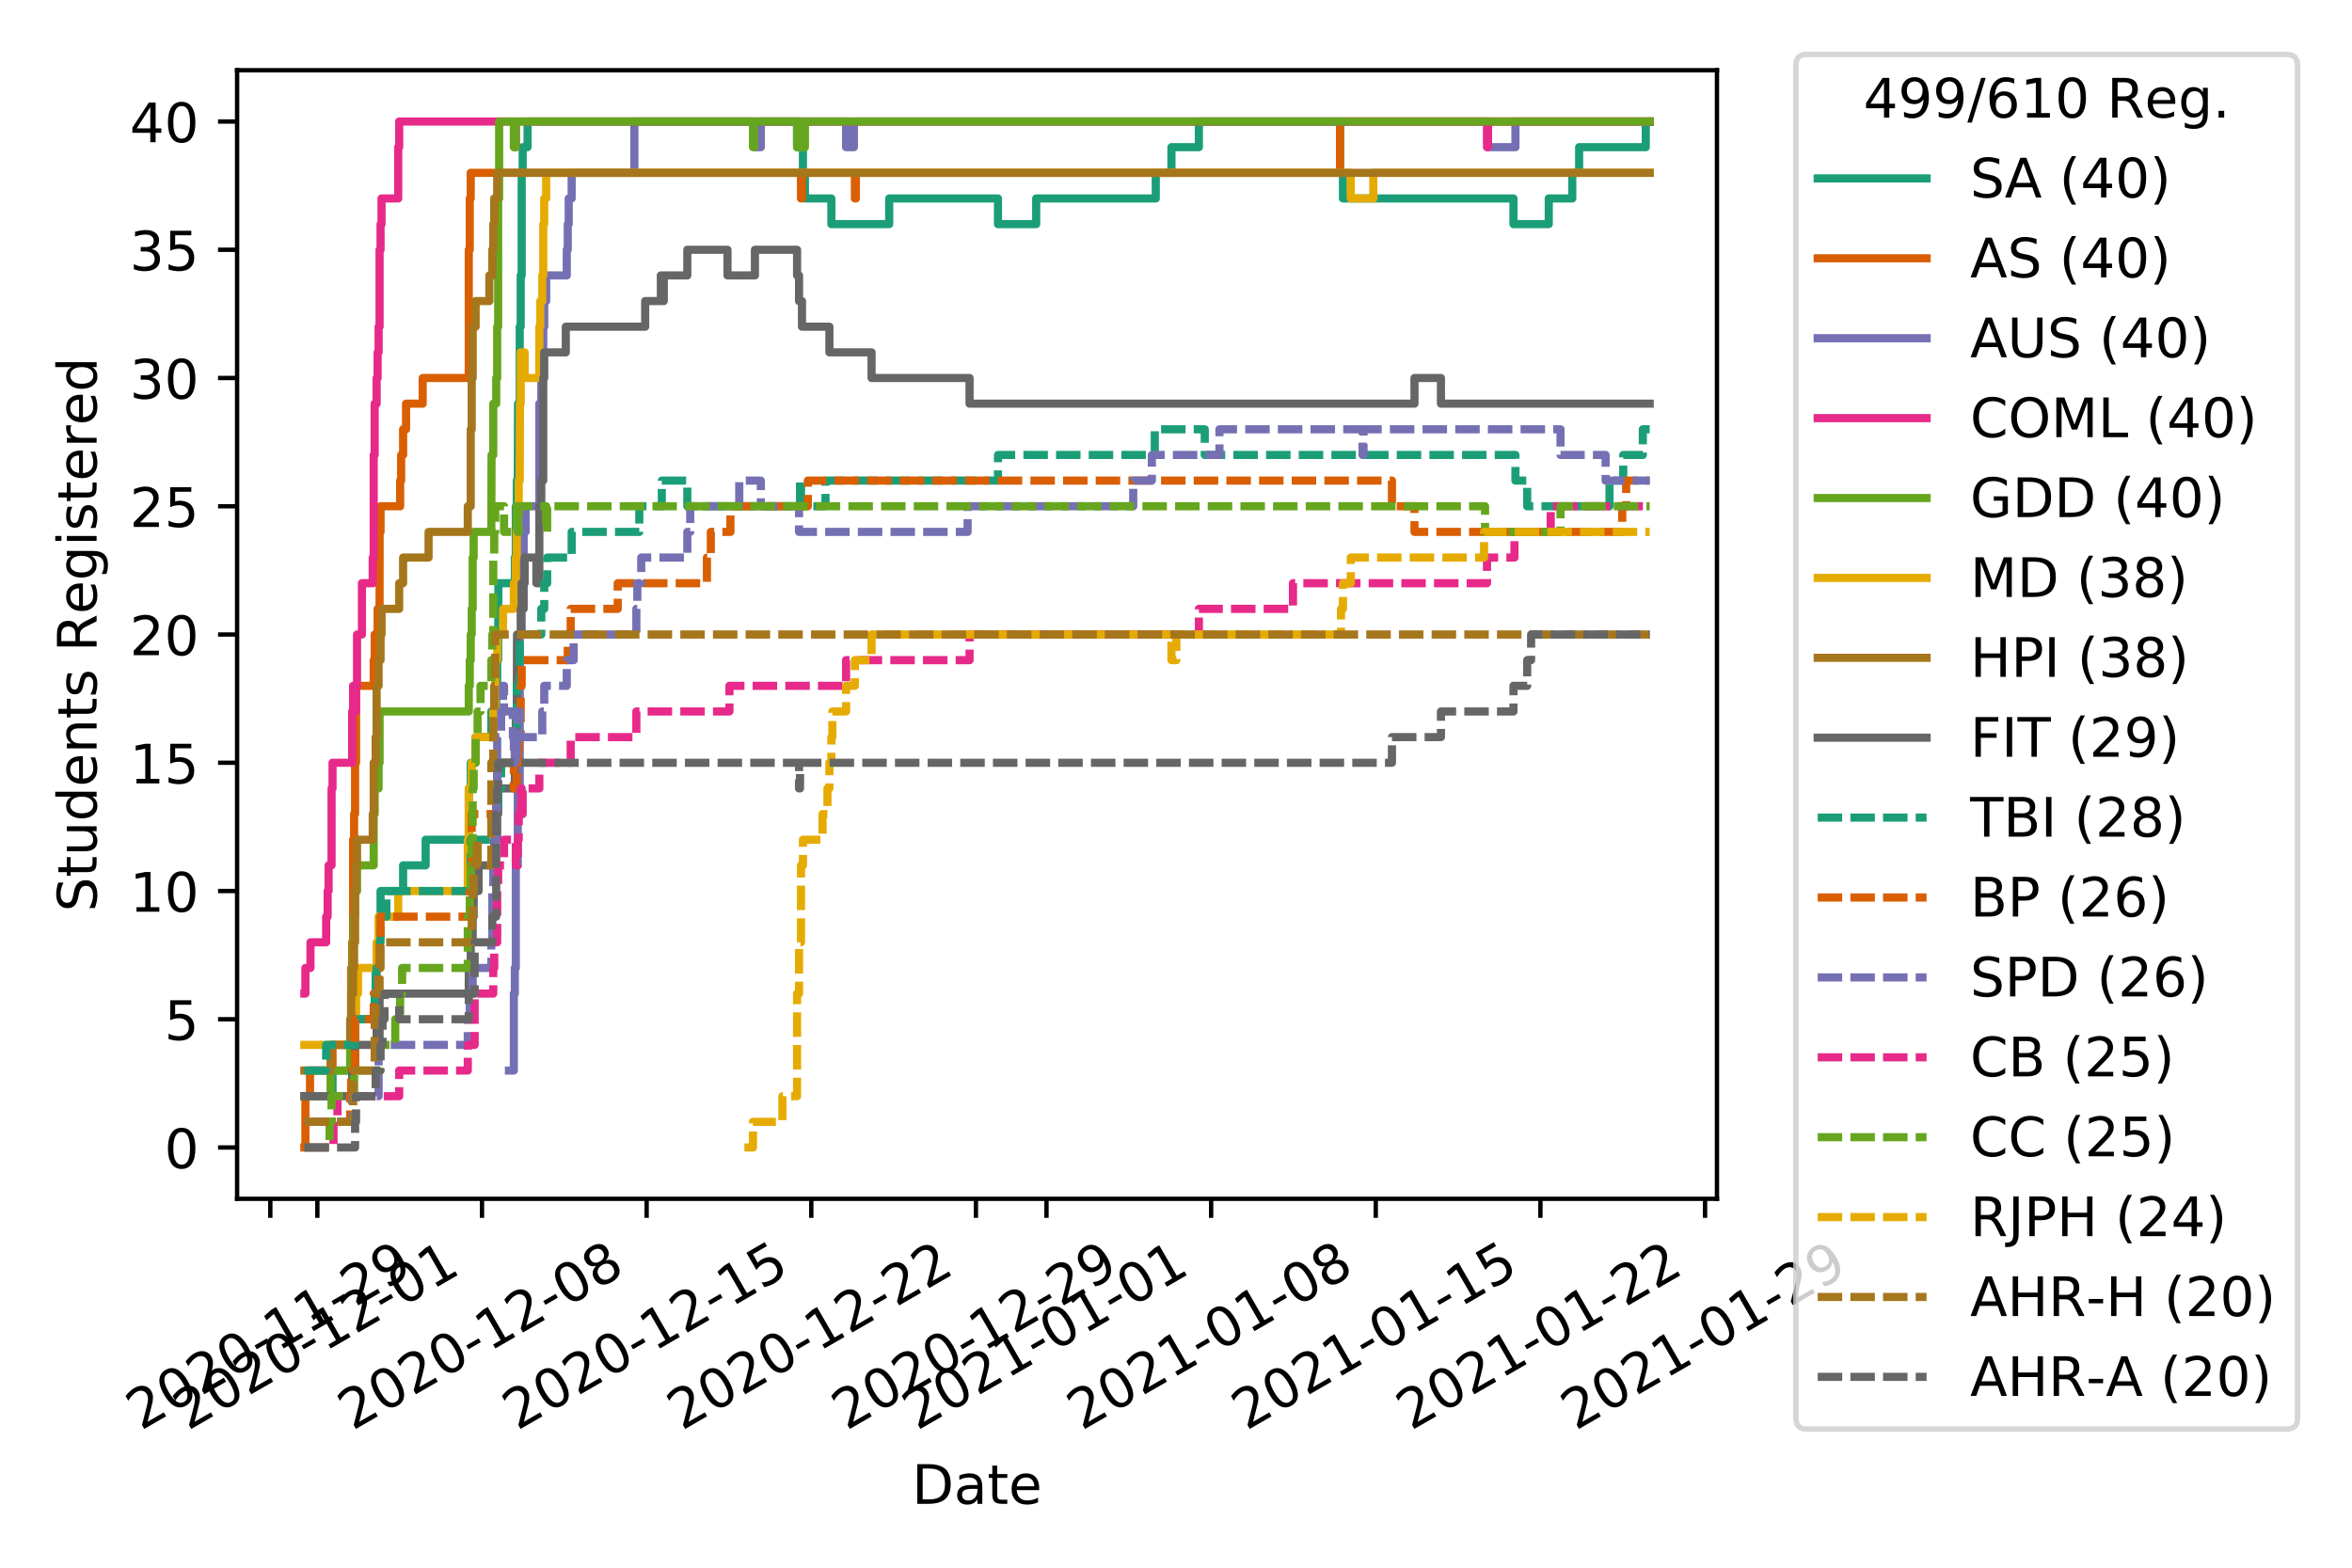 <?xml version="1.0" encoding="utf-8" standalone="no"?>
<!DOCTYPE svg PUBLIC "-//W3C//DTD SVG 1.1//EN"
  "http://www.w3.org/Graphics/SVG/1.1/DTD/svg11.dtd">
<!-- Created with matplotlib (https://matplotlib.org/) -->
<svg height="288pt" version="1.1" viewBox="0 0 432 288" width="432pt" xmlns="http://www.w3.org/2000/svg" xmlns:xlink="http://www.w3.org/1999/xlink">
 <defs>
  <style type="text/css">
*{stroke-linecap:butt;stroke-linejoin:round;}
  </style>
 </defs>
 <g id="figure_1">
  <g id="patch_1">
   <path d="M 0 288 
L 432 288 
L 432 0 
L 0 0 
z
" style="fill:#ffffff;"/>
  </g>
  <g id="axes_1">
   <g id="patch_2">
    <path d="M 43.55 220.231 
L 315.36 220.231 
L 315.36 12.9 
L 43.55 12.9 
z
" style="fill:#ffffff;"/>
   </g>
   <g id="matplotlib.axis_1">
    <g id="xtick_1">
     <g id="line2d_1">
      <defs>
       <path d="M 0 0 
L 0 3.5 
" id="m7f50eb1d5a" style="stroke:#000000;stroke-width:0.8;"/>
      </defs>
      <g>
       <use style="stroke:#000000;stroke-width:0.8;" x="49.649" xlink:href="#m7f50eb1d5a" y="220.231"/>
      </g>
     </g>
     <g id="text_1">
      <!-- 2020-11-29 -->
      <defs>
       <path d="M 19.188 8.297 
L 53.609 8.297 
L 53.609 0 
L 7.328 0 
L 7.328 8.297 
Q 12.938 14.109 22.625 23.891 
Q 32.328 33.688 34.812 36.531 
Q 39.547 41.844 41.422 45.531 
Q 43.312 49.219 43.312 52.781 
Q 43.312 58.594 39.234 62.25 
Q 35.156 65.922 28.609 65.922 
Q 23.969 65.922 18.812 64.312 
Q 13.672 62.703 7.812 59.422 
L 7.812 69.391 
Q 13.766 71.781 18.938 73 
Q 24.125 74.219 28.422 74.219 
Q 39.75 74.219 46.484 68.547 
Q 53.219 62.891 53.219 53.422 
Q 53.219 48.922 51.531 44.891 
Q 49.859 40.875 45.406 35.406 
Q 44.188 33.984 37.641 27.219 
Q 31.109 20.453 19.188 8.297 
z
" id="DejaVuSans-50"/>
       <path d="M 31.781 66.406 
Q 24.172 66.406 20.328 58.906 
Q 16.5 51.422 16.5 36.375 
Q 16.5 21.391 20.328 13.891 
Q 24.172 6.391 31.781 6.391 
Q 39.453 6.391 43.281 13.891 
Q 47.125 21.391 47.125 36.375 
Q 47.125 51.422 43.281 58.906 
Q 39.453 66.406 31.781 66.406 
z
M 31.781 74.219 
Q 44.047 74.219 50.516 64.516 
Q 56.984 54.828 56.984 36.375 
Q 56.984 17.969 50.516 8.266 
Q 44.047 -1.422 31.781 -1.422 
Q 19.531 -1.422 13.062 8.266 
Q 6.594 17.969 6.594 36.375 
Q 6.594 54.828 13.062 64.516 
Q 19.531 74.219 31.781 74.219 
z
" id="DejaVuSans-48"/>
       <path d="M 4.891 31.391 
L 31.203 31.391 
L 31.203 23.391 
L 4.891 23.391 
z
" id="DejaVuSans-45"/>
       <path d="M 12.406 8.297 
L 28.516 8.297 
L 28.516 63.922 
L 10.984 60.406 
L 10.984 69.391 
L 28.422 72.906 
L 38.281 72.906 
L 38.281 8.297 
L 54.391 8.297 
L 54.391 0 
L 12.406 0 
z
" id="DejaVuSans-49"/>
       <path d="M 10.984 1.516 
L 10.984 10.5 
Q 14.703 8.734 18.5 7.812 
Q 22.312 6.891 25.984 6.891 
Q 35.75 6.891 40.891 13.453 
Q 46.047 20.016 46.781 33.406 
Q 43.953 29.203 39.594 26.953 
Q 35.25 24.703 29.984 24.703 
Q 19.047 24.703 12.672 31.312 
Q 6.297 37.938 6.297 49.422 
Q 6.297 60.641 12.938 67.422 
Q 19.578 74.219 30.609 74.219 
Q 43.266 74.219 49.922 64.516 
Q 56.594 54.828 56.594 36.375 
Q 56.594 19.141 48.406 8.859 
Q 40.234 -1.422 26.422 -1.422 
Q 22.703 -1.422 18.891 -0.688 
Q 15.094 0.047 10.984 1.516 
z
M 30.609 32.422 
Q 37.25 32.422 41.125 36.953 
Q 45.016 41.5 45.016 49.422 
Q 45.016 57.281 41.125 61.844 
Q 37.25 66.406 30.609 66.406 
Q 23.969 66.406 20.094 61.844 
Q 16.219 57.281 16.219 49.422 
Q 16.219 41.5 20.094 36.953 
Q 23.969 32.422 30.609 32.422 
z
" id="DejaVuSans-57"/>
      </defs>
      <g transform="translate(25.863 262.869)rotate(-30)scale(0.1 -0.1)">
       <use xlink:href="#DejaVuSans-50"/>
       <use x="63.623" xlink:href="#DejaVuSans-48"/>
       <use x="127.246" xlink:href="#DejaVuSans-50"/>
       <use x="190.869" xlink:href="#DejaVuSans-48"/>
       <use x="254.492" xlink:href="#DejaVuSans-45"/>
       <use x="290.576" xlink:href="#DejaVuSans-49"/>
       <use x="354.199" xlink:href="#DejaVuSans-49"/>
       <use x="417.822" xlink:href="#DejaVuSans-45"/>
       <use x="453.906" xlink:href="#DejaVuSans-50"/>
       <use x="517.529" xlink:href="#DejaVuSans-57"/>
      </g>
     </g>
    </g>
    <g id="xtick_2">
     <g id="line2d_2">
      <g>
       <use style="stroke:#000000;stroke-width:0.8;" x="58.289" xlink:href="#m7f50eb1d5a" y="220.231"/>
      </g>
     </g>
     <g id="text_2">
      <!-- 2020-12-01 -->
      <g transform="translate(34.504 262.869)rotate(-30)scale(0.1 -0.1)">
       <use xlink:href="#DejaVuSans-50"/>
       <use x="63.623" xlink:href="#DejaVuSans-48"/>
       <use x="127.246" xlink:href="#DejaVuSans-50"/>
       <use x="190.869" xlink:href="#DejaVuSans-48"/>
       <use x="254.492" xlink:href="#DejaVuSans-45"/>
       <use x="290.576" xlink:href="#DejaVuSans-49"/>
       <use x="354.199" xlink:href="#DejaVuSans-50"/>
       <use x="417.822" xlink:href="#DejaVuSans-45"/>
       <use x="453.906" xlink:href="#DejaVuSans-48"/>
       <use x="517.529" xlink:href="#DejaVuSans-49"/>
      </g>
     </g>
    </g>
    <g id="xtick_3">
     <g id="line2d_3">
      <g>
       <use style="stroke:#000000;stroke-width:0.8;" x="88.53" xlink:href="#m7f50eb1d5a" y="220.231"/>
      </g>
     </g>
     <g id="text_3">
      <!-- 2020-12-08 -->
      <defs>
       <path d="M 31.781 34.625 
Q 24.75 34.625 20.719 30.859 
Q 16.703 27.094 16.703 20.516 
Q 16.703 13.922 20.719 10.156 
Q 24.75 6.391 31.781 6.391 
Q 38.812 6.391 42.859 10.172 
Q 46.922 13.969 46.922 20.516 
Q 46.922 27.094 42.891 30.859 
Q 38.875 34.625 31.781 34.625 
z
M 21.922 38.812 
Q 15.578 40.375 12.031 44.719 
Q 8.5 49.078 8.5 55.328 
Q 8.5 64.062 14.719 69.141 
Q 20.953 74.219 31.781 74.219 
Q 42.672 74.219 48.875 69.141 
Q 55.078 64.062 55.078 55.328 
Q 55.078 49.078 51.531 44.719 
Q 48 40.375 41.703 38.812 
Q 48.828 37.156 52.797 32.312 
Q 56.781 27.484 56.781 20.516 
Q 56.781 9.906 50.312 4.234 
Q 43.844 -1.422 31.781 -1.422 
Q 19.734 -1.422 13.25 4.234 
Q 6.781 9.906 6.781 20.516 
Q 6.781 27.484 10.781 32.312 
Q 14.797 37.156 21.922 38.812 
z
M 18.312 54.391 
Q 18.312 48.734 21.844 45.562 
Q 25.391 42.391 31.781 42.391 
Q 38.141 42.391 41.719 45.562 
Q 45.312 48.734 45.312 54.391 
Q 45.312 60.062 41.719 63.234 
Q 38.141 66.406 31.781 66.406 
Q 25.391 66.406 21.844 63.234 
Q 18.312 60.062 18.312 54.391 
z
" id="DejaVuSans-56"/>
      </defs>
      <g transform="translate(64.744 262.869)rotate(-30)scale(0.1 -0.1)">
       <use xlink:href="#DejaVuSans-50"/>
       <use x="63.623" xlink:href="#DejaVuSans-48"/>
       <use x="127.246" xlink:href="#DejaVuSans-50"/>
       <use x="190.869" xlink:href="#DejaVuSans-48"/>
       <use x="254.492" xlink:href="#DejaVuSans-45"/>
       <use x="290.576" xlink:href="#DejaVuSans-49"/>
       <use x="354.199" xlink:href="#DejaVuSans-50"/>
       <use x="417.822" xlink:href="#DejaVuSans-45"/>
       <use x="453.906" xlink:href="#DejaVuSans-48"/>
       <use x="517.529" xlink:href="#DejaVuSans-56"/>
      </g>
     </g>
    </g>
    <g id="xtick_4">
     <g id="line2d_4">
      <g>
       <use style="stroke:#000000;stroke-width:0.8;" x="118.77" xlink:href="#m7f50eb1d5a" y="220.231"/>
      </g>
     </g>
     <g id="text_4">
      <!-- 2020-12-15 -->
      <defs>
       <path d="M 10.797 72.906 
L 49.516 72.906 
L 49.516 64.594 
L 19.828 64.594 
L 19.828 46.734 
Q 21.969 47.469 24.109 47.828 
Q 26.266 48.188 28.422 48.188 
Q 40.625 48.188 47.75 41.5 
Q 54.891 34.812 54.891 23.391 
Q 54.891 11.625 47.562 5.094 
Q 40.234 -1.422 26.906 -1.422 
Q 22.312 -1.422 17.547 -0.641 
Q 12.797 0.141 7.719 1.703 
L 7.719 11.625 
Q 12.109 9.234 16.797 8.062 
Q 21.484 6.891 26.703 6.891 
Q 35.156 6.891 40.078 11.328 
Q 45.016 15.766 45.016 23.391 
Q 45.016 31 40.078 35.438 
Q 35.156 39.891 26.703 39.891 
Q 22.75 39.891 18.812 39.016 
Q 14.891 38.141 10.797 36.281 
z
" id="DejaVuSans-53"/>
      </defs>
      <g transform="translate(94.985 262.869)rotate(-30)scale(0.1 -0.1)">
       <use xlink:href="#DejaVuSans-50"/>
       <use x="63.623" xlink:href="#DejaVuSans-48"/>
       <use x="127.246" xlink:href="#DejaVuSans-50"/>
       <use x="190.869" xlink:href="#DejaVuSans-48"/>
       <use x="254.492" xlink:href="#DejaVuSans-45"/>
       <use x="290.576" xlink:href="#DejaVuSans-49"/>
       <use x="354.199" xlink:href="#DejaVuSans-50"/>
       <use x="417.822" xlink:href="#DejaVuSans-45"/>
       <use x="453.906" xlink:href="#DejaVuSans-49"/>
       <use x="517.529" xlink:href="#DejaVuSans-53"/>
      </g>
     </g>
    </g>
    <g id="xtick_5">
     <g id="line2d_5">
      <g>
       <use style="stroke:#000000;stroke-width:0.8;" x="149.011" xlink:href="#m7f50eb1d5a" y="220.231"/>
      </g>
     </g>
     <g id="text_5">
      <!-- 2020-12-22 -->
      <g transform="translate(125.226 262.869)rotate(-30)scale(0.1 -0.1)">
       <use xlink:href="#DejaVuSans-50"/>
       <use x="63.623" xlink:href="#DejaVuSans-48"/>
       <use x="127.246" xlink:href="#DejaVuSans-50"/>
       <use x="190.869" xlink:href="#DejaVuSans-48"/>
       <use x="254.492" xlink:href="#DejaVuSans-45"/>
       <use x="290.576" xlink:href="#DejaVuSans-49"/>
       <use x="354.199" xlink:href="#DejaVuSans-50"/>
       <use x="417.822" xlink:href="#DejaVuSans-45"/>
       <use x="453.906" xlink:href="#DejaVuSans-50"/>
       <use x="517.529" xlink:href="#DejaVuSans-50"/>
      </g>
     </g>
    </g>
    <g id="xtick_6">
     <g id="line2d_6">
      <g>
       <use style="stroke:#000000;stroke-width:0.8;" x="179.252" xlink:href="#m7f50eb1d5a" y="220.231"/>
      </g>
     </g>
     <g id="text_6">
      <!-- 2020-12-29 -->
      <g transform="translate(155.467 262.869)rotate(-30)scale(0.1 -0.1)">
       <use xlink:href="#DejaVuSans-50"/>
       <use x="63.623" xlink:href="#DejaVuSans-48"/>
       <use x="127.246" xlink:href="#DejaVuSans-50"/>
       <use x="190.869" xlink:href="#DejaVuSans-48"/>
       <use x="254.492" xlink:href="#DejaVuSans-45"/>
       <use x="290.576" xlink:href="#DejaVuSans-49"/>
       <use x="354.199" xlink:href="#DejaVuSans-50"/>
       <use x="417.822" xlink:href="#DejaVuSans-45"/>
       <use x="453.906" xlink:href="#DejaVuSans-50"/>
       <use x="517.529" xlink:href="#DejaVuSans-57"/>
      </g>
     </g>
    </g>
    <g id="xtick_7">
     <g id="line2d_7">
      <g>
       <use style="stroke:#000000;stroke-width:0.8;" x="192.212" xlink:href="#m7f50eb1d5a" y="220.231"/>
      </g>
     </g>
     <g id="text_7">
      <!-- 2021-01-01 -->
      <g transform="translate(168.427 262.869)rotate(-30)scale(0.1 -0.1)">
       <use xlink:href="#DejaVuSans-50"/>
       <use x="63.623" xlink:href="#DejaVuSans-48"/>
       <use x="127.246" xlink:href="#DejaVuSans-50"/>
       <use x="190.869" xlink:href="#DejaVuSans-49"/>
       <use x="254.492" xlink:href="#DejaVuSans-45"/>
       <use x="290.576" xlink:href="#DejaVuSans-48"/>
       <use x="354.199" xlink:href="#DejaVuSans-49"/>
       <use x="417.822" xlink:href="#DejaVuSans-45"/>
       <use x="453.906" xlink:href="#DejaVuSans-48"/>
       <use x="517.529" xlink:href="#DejaVuSans-49"/>
      </g>
     </g>
    </g>
    <g id="xtick_8">
     <g id="line2d_8">
      <g>
       <use style="stroke:#000000;stroke-width:0.8;" x="222.453" xlink:href="#m7f50eb1d5a" y="220.231"/>
      </g>
     </g>
     <g id="text_8">
      <!-- 2021-01-08 -->
      <g transform="translate(198.668 262.869)rotate(-30)scale(0.1 -0.1)">
       <use xlink:href="#DejaVuSans-50"/>
       <use x="63.623" xlink:href="#DejaVuSans-48"/>
       <use x="127.246" xlink:href="#DejaVuSans-50"/>
       <use x="190.869" xlink:href="#DejaVuSans-49"/>
       <use x="254.492" xlink:href="#DejaVuSans-45"/>
       <use x="290.576" xlink:href="#DejaVuSans-48"/>
       <use x="354.199" xlink:href="#DejaVuSans-49"/>
       <use x="417.822" xlink:href="#DejaVuSans-45"/>
       <use x="453.906" xlink:href="#DejaVuSans-48"/>
       <use x="517.529" xlink:href="#DejaVuSans-56"/>
      </g>
     </g>
    </g>
    <g id="xtick_9">
     <g id="line2d_9">
      <g>
       <use style="stroke:#000000;stroke-width:0.8;" x="252.693" xlink:href="#m7f50eb1d5a" y="220.231"/>
      </g>
     </g>
     <g id="text_9">
      <!-- 2021-01-15 -->
      <g transform="translate(228.908 262.869)rotate(-30)scale(0.1 -0.1)">
       <use xlink:href="#DejaVuSans-50"/>
       <use x="63.623" xlink:href="#DejaVuSans-48"/>
       <use x="127.246" xlink:href="#DejaVuSans-50"/>
       <use x="190.869" xlink:href="#DejaVuSans-49"/>
       <use x="254.492" xlink:href="#DejaVuSans-45"/>
       <use x="290.576" xlink:href="#DejaVuSans-48"/>
       <use x="354.199" xlink:href="#DejaVuSans-49"/>
       <use x="417.822" xlink:href="#DejaVuSans-45"/>
       <use x="453.906" xlink:href="#DejaVuSans-49"/>
       <use x="517.529" xlink:href="#DejaVuSans-53"/>
      </g>
     </g>
    </g>
    <g id="xtick_10">
     <g id="line2d_10">
      <g>
       <use style="stroke:#000000;stroke-width:0.8;" x="282.934" xlink:href="#m7f50eb1d5a" y="220.231"/>
      </g>
     </g>
     <g id="text_10">
      <!-- 2021-01-22 -->
      <g transform="translate(259.149 262.869)rotate(-30)scale(0.1 -0.1)">
       <use xlink:href="#DejaVuSans-50"/>
       <use x="63.623" xlink:href="#DejaVuSans-48"/>
       <use x="127.246" xlink:href="#DejaVuSans-50"/>
       <use x="190.869" xlink:href="#DejaVuSans-49"/>
       <use x="254.492" xlink:href="#DejaVuSans-45"/>
       <use x="290.576" xlink:href="#DejaVuSans-48"/>
       <use x="354.199" xlink:href="#DejaVuSans-49"/>
       <use x="417.822" xlink:href="#DejaVuSans-45"/>
       <use x="453.906" xlink:href="#DejaVuSans-50"/>
       <use x="517.529" xlink:href="#DejaVuSans-50"/>
      </g>
     </g>
    </g>
    <g id="xtick_11">
     <g id="line2d_11">
      <g>
       <use style="stroke:#000000;stroke-width:0.8;" x="313.175" xlink:href="#m7f50eb1d5a" y="220.231"/>
      </g>
     </g>
     <g id="text_11">
      <!-- 2021-01-29 -->
      <g transform="translate(289.39 262.869)rotate(-30)scale(0.1 -0.1)">
       <use xlink:href="#DejaVuSans-50"/>
       <use x="63.623" xlink:href="#DejaVuSans-48"/>
       <use x="127.246" xlink:href="#DejaVuSans-50"/>
       <use x="190.869" xlink:href="#DejaVuSans-49"/>
       <use x="254.492" xlink:href="#DejaVuSans-45"/>
       <use x="290.576" xlink:href="#DejaVuSans-48"/>
       <use x="354.199" xlink:href="#DejaVuSans-49"/>
       <use x="417.822" xlink:href="#DejaVuSans-45"/>
       <use x="453.906" xlink:href="#DejaVuSans-50"/>
       <use x="517.529" xlink:href="#DejaVuSans-57"/>
      </g>
     </g>
    </g>
    <g id="text_12">
     <!-- Date -->
     <defs>
      <path d="M 19.672 64.797 
L 19.672 8.109 
L 31.594 8.109 
Q 46.688 8.109 53.688 14.938 
Q 60.688 21.781 60.688 36.531 
Q 60.688 51.172 53.688 57.984 
Q 46.688 64.797 31.594 64.797 
z
M 9.812 72.906 
L 30.078 72.906 
Q 51.266 72.906 61.172 64.094 
Q 71.094 55.281 71.094 36.531 
Q 71.094 17.672 61.125 8.828 
Q 51.172 0 30.078 0 
L 9.812 0 
z
" id="DejaVuSans-68"/>
      <path d="M 34.281 27.484 
Q 23.391 27.484 19.188 25 
Q 14.984 22.516 14.984 16.5 
Q 14.984 11.719 18.141 8.906 
Q 21.297 6.109 26.703 6.109 
Q 34.188 6.109 38.703 11.406 
Q 43.219 16.703 43.219 25.484 
L 43.219 27.484 
z
M 52.203 31.203 
L 52.203 0 
L 43.219 0 
L 43.219 8.297 
Q 40.141 3.328 35.547 0.953 
Q 30.953 -1.422 24.312 -1.422 
Q 15.922 -1.422 10.953 3.297 
Q 6 8.016 6 15.922 
Q 6 25.141 12.172 29.828 
Q 18.359 34.516 30.609 34.516 
L 43.219 34.516 
L 43.219 35.406 
Q 43.219 41.609 39.141 45 
Q 35.062 48.391 27.688 48.391 
Q 23 48.391 18.547 47.266 
Q 14.109 46.141 10.016 43.891 
L 10.016 52.203 
Q 14.938 54.109 19.578 55.047 
Q 24.219 56 28.609 56 
Q 40.484 56 46.344 49.844 
Q 52.203 43.703 52.203 31.203 
z
" id="DejaVuSans-97"/>
      <path d="M 18.312 70.219 
L 18.312 54.688 
L 36.812 54.688 
L 36.812 47.703 
L 18.312 47.703 
L 18.312 18.016 
Q 18.312 11.328 20.141 9.422 
Q 21.969 7.516 27.594 7.516 
L 36.812 7.516 
L 36.812 0 
L 27.594 0 
Q 17.188 0 13.234 3.875 
Q 9.281 7.766 9.281 18.016 
L 9.281 47.703 
L 2.688 47.703 
L 2.688 54.688 
L 9.281 54.688 
L 9.281 70.219 
z
" id="DejaVuSans-116"/>
      <path d="M 56.203 29.594 
L 56.203 25.203 
L 14.891 25.203 
Q 15.484 15.922 20.484 11.062 
Q 25.484 6.203 34.422 6.203 
Q 39.594 6.203 44.453 7.469 
Q 49.312 8.734 54.109 11.281 
L 54.109 2.781 
Q 49.266 0.734 44.188 -0.344 
Q 39.109 -1.422 33.891 -1.422 
Q 20.797 -1.422 13.156 6.188 
Q 5.516 13.812 5.516 26.812 
Q 5.516 40.234 12.766 48.109 
Q 20.016 56 32.328 56 
Q 43.359 56 49.781 48.891 
Q 56.203 41.797 56.203 29.594 
z
M 47.219 32.234 
Q 47.125 39.594 43.094 43.984 
Q 39.062 48.391 32.422 48.391 
Q 24.906 48.391 20.391 44.141 
Q 15.875 39.891 15.188 32.172 
z
" id="DejaVuSans-101"/>
     </defs>
     <g transform="translate(167.504 276.269)scale(0.1 -0.1)">
      <use xlink:href="#DejaVuSans-68"/>
      <use x="77.002" xlink:href="#DejaVuSans-97"/>
      <use x="138.281" xlink:href="#DejaVuSans-116"/>
      <use x="177.49" xlink:href="#DejaVuSans-101"/>
     </g>
    </g>
   </g>
   <g id="matplotlib.axis_2">
    <g id="ytick_1">
     <g id="line2d_12">
      <defs>
       <path d="M 0 0 
L -3.5 0 
" id="m80ef512132" style="stroke:#000000;stroke-width:0.8;"/>
      </defs>
      <g>
       <use style="stroke:#000000;stroke-width:0.8;" x="43.55" xlink:href="#m80ef512132" y="210.807"/>
      </g>
     </g>
     <g id="text_13">
      <!-- 0 -->
      <g transform="translate(30.188 214.606)scale(0.1 -0.1)">
       <use xlink:href="#DejaVuSans-48"/>
      </g>
     </g>
    </g>
    <g id="ytick_2">
     <g id="line2d_13">
      <g>
       <use style="stroke:#000000;stroke-width:0.8;" x="43.55" xlink:href="#m80ef512132" y="187.246"/>
      </g>
     </g>
     <g id="text_14">
      <!-- 5 -->
      <g transform="translate(30.188 191.046)scale(0.1 -0.1)">
       <use xlink:href="#DejaVuSans-53"/>
      </g>
     </g>
    </g>
    <g id="ytick_3">
     <g id="line2d_14">
      <g>
       <use style="stroke:#000000;stroke-width:0.8;" x="43.55" xlink:href="#m80ef512132" y="163.686"/>
      </g>
     </g>
     <g id="text_15">
      <!-- 10 -->
      <g transform="translate(23.825 167.485)scale(0.1 -0.1)">
       <use xlink:href="#DejaVuSans-49"/>
       <use x="63.623" xlink:href="#DejaVuSans-48"/>
      </g>
     </g>
    </g>
    <g id="ytick_4">
     <g id="line2d_15">
      <g>
       <use style="stroke:#000000;stroke-width:0.8;" x="43.55" xlink:href="#m80ef512132" y="140.126"/>
      </g>
     </g>
     <g id="text_16">
      <!-- 15 -->
      <g transform="translate(23.825 143.925)scale(0.1 -0.1)">
       <use xlink:href="#DejaVuSans-49"/>
       <use x="63.623" xlink:href="#DejaVuSans-53"/>
      </g>
     </g>
    </g>
    <g id="ytick_5">
     <g id="line2d_16">
      <g>
       <use style="stroke:#000000;stroke-width:0.8;" x="43.55" xlink:href="#m80ef512132" y="116.565"/>
      </g>
     </g>
     <g id="text_17">
      <!-- 20 -->
      <g transform="translate(23.825 120.365)scale(0.1 -0.1)">
       <use xlink:href="#DejaVuSans-50"/>
       <use x="63.623" xlink:href="#DejaVuSans-48"/>
      </g>
     </g>
    </g>
    <g id="ytick_6">
     <g id="line2d_17">
      <g>
       <use style="stroke:#000000;stroke-width:0.8;" x="43.55" xlink:href="#m80ef512132" y="93.005"/>
      </g>
     </g>
     <g id="text_18">
      <!-- 25 -->
      <g transform="translate(23.825 96.804)scale(0.1 -0.1)">
       <use xlink:href="#DejaVuSans-50"/>
       <use x="63.623" xlink:href="#DejaVuSans-53"/>
      </g>
     </g>
    </g>
    <g id="ytick_7">
     <g id="line2d_18">
      <g>
       <use style="stroke:#000000;stroke-width:0.8;" x="43.55" xlink:href="#m80ef512132" y="69.445"/>
      </g>
     </g>
     <g id="text_19">
      <!-- 30 -->
      <defs>
       <path d="M 40.578 39.312 
Q 47.656 37.797 51.625 33 
Q 55.609 28.219 55.609 21.188 
Q 55.609 10.406 48.188 4.484 
Q 40.766 -1.422 27.094 -1.422 
Q 22.516 -1.422 17.656 -0.516 
Q 12.797 0.391 7.625 2.203 
L 7.625 11.719 
Q 11.719 9.328 16.594 8.109 
Q 21.484 6.891 26.812 6.891 
Q 36.078 6.891 40.938 10.547 
Q 45.797 14.203 45.797 21.188 
Q 45.797 27.641 41.281 31.266 
Q 36.766 34.906 28.719 34.906 
L 20.219 34.906 
L 20.219 43.016 
L 29.109 43.016 
Q 36.375 43.016 40.234 45.922 
Q 44.094 48.828 44.094 54.297 
Q 44.094 59.906 40.109 62.906 
Q 36.141 65.922 28.719 65.922 
Q 24.656 65.922 20.016 65.031 
Q 15.375 64.156 9.812 62.312 
L 9.812 71.094 
Q 15.438 72.656 20.344 73.438 
Q 25.25 74.219 29.594 74.219 
Q 40.828 74.219 47.359 69.109 
Q 53.906 64.016 53.906 55.328 
Q 53.906 49.266 50.438 45.094 
Q 46.969 40.922 40.578 39.312 
z
" id="DejaVuSans-51"/>
      </defs>
      <g transform="translate(23.825 73.244)scale(0.1 -0.1)">
       <use xlink:href="#DejaVuSans-51"/>
       <use x="63.623" xlink:href="#DejaVuSans-48"/>
      </g>
     </g>
    </g>
    <g id="ytick_8">
     <g id="line2d_19">
      <g>
       <use style="stroke:#000000;stroke-width:0.8;" x="43.55" xlink:href="#m80ef512132" y="45.884"/>
      </g>
     </g>
     <g id="text_20">
      <!-- 35 -->
      <g transform="translate(23.825 49.684)scale(0.1 -0.1)">
       <use xlink:href="#DejaVuSans-51"/>
       <use x="63.623" xlink:href="#DejaVuSans-53"/>
      </g>
     </g>
    </g>
    <g id="ytick_9">
     <g id="line2d_20">
      <g>
       <use style="stroke:#000000;stroke-width:0.8;" x="43.55" xlink:href="#m80ef512132" y="22.324"/>
      </g>
     </g>
     <g id="text_21">
      <!-- 40 -->
      <defs>
       <path d="M 37.797 64.312 
L 12.891 25.391 
L 37.797 25.391 
z
M 35.203 72.906 
L 47.609 72.906 
L 47.609 25.391 
L 58.016 25.391 
L 58.016 17.188 
L 47.609 17.188 
L 47.609 0 
L 37.797 0 
L 37.797 17.188 
L 4.891 17.188 
L 4.891 26.703 
z
" id="DejaVuSans-52"/>
      </defs>
      <g transform="translate(23.825 26.123)scale(0.1 -0.1)">
       <use xlink:href="#DejaVuSans-52"/>
       <use x="63.623" xlink:href="#DejaVuSans-48"/>
      </g>
     </g>
    </g>
    <g id="text_22">
     <!-- Students Registered -->
     <defs>
      <path d="M 53.516 70.516 
L 53.516 60.891 
Q 47.906 63.578 42.922 64.891 
Q 37.938 66.219 33.297 66.219 
Q 25.25 66.219 20.875 63.094 
Q 16.5 59.969 16.5 54.203 
Q 16.5 49.359 19.406 46.891 
Q 22.312 44.438 30.422 42.922 
L 36.375 41.703 
Q 47.406 39.594 52.656 34.297 
Q 57.906 29 57.906 20.125 
Q 57.906 9.516 50.797 4.047 
Q 43.703 -1.422 29.984 -1.422 
Q 24.812 -1.422 18.969 -0.25 
Q 13.141 0.922 6.891 3.219 
L 6.891 13.375 
Q 12.891 10.016 18.656 8.297 
Q 24.422 6.594 29.984 6.594 
Q 38.422 6.594 43.016 9.906 
Q 47.609 13.234 47.609 19.391 
Q 47.609 24.75 44.312 27.781 
Q 41.016 30.812 33.5 32.328 
L 27.484 33.5 
Q 16.453 35.688 11.516 40.375 
Q 6.594 45.062 6.594 53.422 
Q 6.594 63.094 13.406 68.656 
Q 20.219 74.219 32.172 74.219 
Q 37.312 74.219 42.625 73.281 
Q 47.953 72.359 53.516 70.516 
z
" id="DejaVuSans-83"/>
      <path d="M 8.5 21.578 
L 8.5 54.688 
L 17.484 54.688 
L 17.484 21.922 
Q 17.484 14.156 20.5 10.266 
Q 23.531 6.391 29.594 6.391 
Q 36.859 6.391 41.078 11.031 
Q 45.312 15.672 45.312 23.688 
L 45.312 54.688 
L 54.297 54.688 
L 54.297 0 
L 45.312 0 
L 45.312 8.406 
Q 42.047 3.422 37.719 1 
Q 33.406 -1.422 27.688 -1.422 
Q 18.266 -1.422 13.375 4.438 
Q 8.5 10.297 8.5 21.578 
z
M 31.109 56 
z
" id="DejaVuSans-117"/>
      <path d="M 45.406 46.391 
L 45.406 75.984 
L 54.391 75.984 
L 54.391 0 
L 45.406 0 
L 45.406 8.203 
Q 42.578 3.328 38.25 0.953 
Q 33.938 -1.422 27.875 -1.422 
Q 17.969 -1.422 11.734 6.484 
Q 5.516 14.406 5.516 27.297 
Q 5.516 40.188 11.734 48.094 
Q 17.969 56 27.875 56 
Q 33.938 56 38.25 53.625 
Q 42.578 51.266 45.406 46.391 
z
M 14.797 27.297 
Q 14.797 17.391 18.875 11.75 
Q 22.953 6.109 30.078 6.109 
Q 37.203 6.109 41.297 11.75 
Q 45.406 17.391 45.406 27.297 
Q 45.406 37.203 41.297 42.844 
Q 37.203 48.484 30.078 48.484 
Q 22.953 48.484 18.875 42.844 
Q 14.797 37.203 14.797 27.297 
z
" id="DejaVuSans-100"/>
      <path d="M 54.891 33.016 
L 54.891 0 
L 45.906 0 
L 45.906 32.719 
Q 45.906 40.484 42.875 44.328 
Q 39.844 48.188 33.797 48.188 
Q 26.516 48.188 22.312 43.547 
Q 18.109 38.922 18.109 30.906 
L 18.109 0 
L 9.078 0 
L 9.078 54.688 
L 18.109 54.688 
L 18.109 46.188 
Q 21.344 51.125 25.703 53.562 
Q 30.078 56 35.797 56 
Q 45.219 56 50.047 50.172 
Q 54.891 44.344 54.891 33.016 
z
" id="DejaVuSans-110"/>
      <path d="M 44.281 53.078 
L 44.281 44.578 
Q 40.484 46.531 36.375 47.5 
Q 32.281 48.484 27.875 48.484 
Q 21.188 48.484 17.844 46.438 
Q 14.5 44.391 14.5 40.281 
Q 14.5 37.156 16.891 35.375 
Q 19.281 33.594 26.516 31.984 
L 29.594 31.297 
Q 39.156 29.25 43.188 25.516 
Q 47.219 21.781 47.219 15.094 
Q 47.219 7.469 41.188 3.016 
Q 35.156 -1.422 24.609 -1.422 
Q 20.219 -1.422 15.453 -0.562 
Q 10.688 0.297 5.422 2 
L 5.422 11.281 
Q 10.406 8.688 15.234 7.391 
Q 20.062 6.109 24.812 6.109 
Q 31.156 6.109 34.562 8.281 
Q 37.984 10.453 37.984 14.406 
Q 37.984 18.062 35.516 20.016 
Q 33.062 21.969 24.703 23.781 
L 21.578 24.516 
Q 13.234 26.266 9.516 29.906 
Q 5.812 33.547 5.812 39.891 
Q 5.812 47.609 11.281 51.797 
Q 16.75 56 26.812 56 
Q 31.781 56 36.172 55.266 
Q 40.578 54.547 44.281 53.078 
z
" id="DejaVuSans-115"/>
      <path id="DejaVuSans-32"/>
      <path d="M 44.391 34.188 
Q 47.562 33.109 50.562 29.594 
Q 53.562 26.078 56.594 19.922 
L 66.609 0 
L 56 0 
L 46.688 18.703 
Q 43.062 26.031 39.672 28.422 
Q 36.281 30.812 30.422 30.812 
L 19.672 30.812 
L 19.672 0 
L 9.812 0 
L 9.812 72.906 
L 32.078 72.906 
Q 44.578 72.906 50.734 67.672 
Q 56.891 62.453 56.891 51.906 
Q 56.891 45.016 53.688 40.469 
Q 50.484 35.938 44.391 34.188 
z
M 19.672 64.797 
L 19.672 38.922 
L 32.078 38.922 
Q 39.203 38.922 42.844 42.219 
Q 46.484 45.516 46.484 51.906 
Q 46.484 58.297 42.844 61.547 
Q 39.203 64.797 32.078 64.797 
z
" id="DejaVuSans-82"/>
      <path d="M 45.406 27.984 
Q 45.406 37.75 41.375 43.109 
Q 37.359 48.484 30.078 48.484 
Q 22.859 48.484 18.828 43.109 
Q 14.797 37.75 14.797 27.984 
Q 14.797 18.266 18.828 12.891 
Q 22.859 7.516 30.078 7.516 
Q 37.359 7.516 41.375 12.891 
Q 45.406 18.266 45.406 27.984 
z
M 54.391 6.781 
Q 54.391 -7.172 48.188 -13.984 
Q 42 -20.797 29.203 -20.797 
Q 24.469 -20.797 20.266 -20.094 
Q 16.062 -19.391 12.109 -17.922 
L 12.109 -9.188 
Q 16.062 -11.328 19.922 -12.344 
Q 23.781 -13.375 27.781 -13.375 
Q 36.625 -13.375 41.016 -8.766 
Q 45.406 -4.156 45.406 5.172 
L 45.406 9.625 
Q 42.625 4.781 38.281 2.391 
Q 33.938 0 27.875 0 
Q 17.828 0 11.672 7.656 
Q 5.516 15.328 5.516 27.984 
Q 5.516 40.672 11.672 48.328 
Q 17.828 56 27.875 56 
Q 33.938 56 38.281 53.609 
Q 42.625 51.219 45.406 46.391 
L 45.406 54.688 
L 54.391 54.688 
z
" id="DejaVuSans-103"/>
      <path d="M 9.422 54.688 
L 18.406 54.688 
L 18.406 0 
L 9.422 0 
z
M 9.422 75.984 
L 18.406 75.984 
L 18.406 64.594 
L 9.422 64.594 
z
" id="DejaVuSans-105"/>
      <path d="M 41.109 46.297 
Q 39.594 47.172 37.812 47.578 
Q 36.031 48 33.891 48 
Q 26.266 48 22.188 43.047 
Q 18.109 38.094 18.109 28.812 
L 18.109 0 
L 9.078 0 
L 9.078 54.688 
L 18.109 54.688 
L 18.109 46.188 
Q 20.953 51.172 25.484 53.578 
Q 30.031 56 36.531 56 
Q 37.453 56 38.578 55.875 
Q 39.703 55.766 41.062 55.516 
z
" id="DejaVuSans-114"/>
     </defs>
     <g transform="translate(17.745 167.499)rotate(-90)scale(0.1 -0.1)">
      <use xlink:href="#DejaVuSans-83"/>
      <use x="63.477" xlink:href="#DejaVuSans-116"/>
      <use x="102.686" xlink:href="#DejaVuSans-117"/>
      <use x="166.064" xlink:href="#DejaVuSans-100"/>
      <use x="229.541" xlink:href="#DejaVuSans-101"/>
      <use x="291.064" xlink:href="#DejaVuSans-110"/>
      <use x="354.443" xlink:href="#DejaVuSans-116"/>
      <use x="393.652" xlink:href="#DejaVuSans-115"/>
      <use x="445.752" xlink:href="#DejaVuSans-32"/>
      <use x="477.539" xlink:href="#DejaVuSans-82"/>
      <use x="546.959" xlink:href="#DejaVuSans-101"/>
      <use x="608.482" xlink:href="#DejaVuSans-103"/>
      <use x="671.959" xlink:href="#DejaVuSans-105"/>
      <use x="699.742" xlink:href="#DejaVuSans-115"/>
      <use x="751.842" xlink:href="#DejaVuSans-116"/>
      <use x="791.051" xlink:href="#DejaVuSans-101"/>
      <use x="852.574" xlink:href="#DejaVuSans-114"/>
      <use x="893.656" xlink:href="#DejaVuSans-101"/>
      <use x="955.18" xlink:href="#DejaVuSans-100"/>
     </g>
    </g>
   </g>
   <g id="line2d_21">
    <path clip-path="url(#p59998afab3)" d="M 55.905 201.383 
L 61.079 201.383 
L 61.079 196.67 
L 61.169 196.67 
L 64.499 196.67 
L 64.499 191.958 
L 64.589 191.958 
L 65.219 191.958 
L 65.219 187.246 
L 65.309 187.246 
L 68.999 187.246 
L 68.999 177.822 
L 69.089 177.822 
L 69.359 177.822 
L 69.359 173.11 
L 69.449 173.11 
L 69.719 173.11 
L 69.719 168.398 
L 69.809 168.398 
L 69.899 168.398 
L 69.899 163.686 
L 69.989 163.686 
L 74.04 163.686 
L 74.04 158.974 
L 74.13 158.974 
L 78.18 158.974 
L 78.18 154.262 
L 78.27 154.262 
L 86.1 154.262 
L 86.1 144.838 
L 86.19 144.838 
L 86.46 144.838 
L 86.46 140.126 
L 86.55 140.126 
L 87.36 140.126 
L 87.36 135.414 
L 87.45 135.414 
L 90.24 135.414 
L 90.24 130.702 
L 90.33 130.702 
L 91.14 130.702 
L 91.14 125.99 
L 91.23 125.99 
L 91.32 125.99 
L 91.32 121.277 
L 91.41 121.277 
L 91.5 121.277 
L 91.545 107.141 
L 91.59 107.141 
L 94.56 107.141 
L 94.56 102.429 
L 94.65 102.429 
L 94.74 102.429 
L 94.74 93.005 
L 94.83 93.005 
L 94.92 93.005 
L 94.92 88.293 
L 95.01 88.293 
L 95.1 88.293 
L 95.145 74.157 
L 95.19 74.157 
L 95.46 74.157 
L 95.46 60.021 
L 95.55 60.021 
L 95.64 60.021 
L 95.64 50.597 
L 95.73 50.597 
L 95.82 50.597 
L 95.82 31.748 
L 95.91 31.748 
L 96 31.748 
L 96 27.036 
L 96.09 27.036 
L 96.9 27.036 
L 96.9 22.324 
L 96.99 22.324 
L 146.401 22.324 
L 146.401 27.036 
L 146.491 27.036 
L 146.581 27.036 
L 146.581 22.324 
L 146.671 22.324 
L 146.941 22.324 
L 146.941 27.036 
L 147.031 27.036 
L 147.481 27.036 
L 147.481 31.748 
L 147.571 31.748 
L 147.841 31.748 
L 147.841 36.46 
L 147.931 36.46 
L 152.701 36.46 
L 152.701 41.172 
L 152.791 41.172 
L 163.322 41.172 
L 163.322 36.46 
L 163.412 36.46 
L 183.302 36.46 
L 183.302 41.172 
L 183.392 41.172 
L 190.322 41.172 
L 190.322 36.46 
L 190.412 36.46 
L 212.283 36.46 
L 212.283 31.748 
L 212.373 31.748 
L 215.163 31.748 
L 215.163 27.036 
L 215.253 27.036 
L 220.203 27.036 
L 220.203 22.324 
L 246.124 22.324 
L 246.124 31.748 
L 246.214 31.748 
L 246.664 31.748 
L 246.664 36.46 
L 246.754 36.46 
L 277.984 36.46 
L 277.984 41.172 
L 278.074 41.172 
L 284.465 41.172 
L 284.465 36.46 
L 284.555 36.46 
L 288.785 36.46 
L 288.785 31.748 
L 288.875 31.748 
L 290.045 31.748 
L 290.045 27.036 
L 290.135 27.036 
L 302.285 27.036 
L 302.285 22.324 
L 302.375 22.324 
L 303.005 22.324 
L 303.005 22.324 
" style="fill:none;stroke:#1b9e77;stroke-linecap:square;stroke-width:1.5;"/>
   </g>
   <g id="line2d_22">
    <path clip-path="url(#p59998afab3)" d="M 55.905 210.807 
L 56.095 210.807 
L 56.095 201.383 
L 56.204 201.383 
L 56.939 201.383 
L 56.939 196.67 
L 57.026 196.67 
L 61.079 196.67 
L 61.079 191.958 
L 61.169 191.958 
L 64.499 191.958 
L 64.499 177.822 
L 64.589 177.822 
L 64.679 177.822 
L 64.679 173.11 
L 64.769 173.11 
L 64.859 173.11 
L 64.859 154.262 
L 64.949 154.262 
L 65.039 154.262 
L 65.039 149.55 
L 65.129 149.55 
L 65.219 149.55 
L 65.219 140.126 
L 65.309 140.126 
L 65.399 140.126 
L 65.399 125.99 
L 65.489 125.99 
L 68.639 125.99 
L 68.639 121.277 
L 68.729 121.277 
L 68.819 121.277 
L 68.819 116.565 
L 68.909 116.565 
L 69.359 116.565 
L 69.359 111.853 
L 69.449 111.853 
L 69.719 111.853 
L 69.719 97.717 
L 69.809 97.717 
L 69.899 97.717 
L 69.899 93.005 
L 69.989 93.005 
L 73.499 93.005 
L 73.499 88.293 
L 73.59 88.293 
L 73.679 88.293 
L 73.679 83.581 
L 73.77 83.581 
L 74.04 83.581 
L 74.04 78.869 
L 74.13 78.869 
L 74.58 78.869 
L 74.58 74.157 
L 74.67 74.157 
L 77.64 74.157 
L 77.64 69.445 
L 77.73 69.445 
L 86.1 69.445 
L 86.1 45.884 
L 86.19 45.884 
L 86.28 45.884 
L 86.28 36.46 
L 86.37 36.46 
L 86.46 36.46 
L 86.46 31.748 
L 86.55 31.748 
L 147.121 31.748 
L 147.121 36.46 
L 147.211 36.46 
L 147.301 36.46 
L 147.301 31.748 
L 147.391 31.748 
L 157.021 31.748 
L 157.021 36.46 
L 157.112 36.46 
L 157.202 36.46 
L 157.202 31.748 
L 157.292 31.748 
L 246.124 31.748 
L 246.124 22.324 
L 246.214 22.324 
L 303.005 22.324 
L 303.005 22.324 
" style="fill:none;stroke:#d95f02;stroke-linecap:square;stroke-width:1.5;"/>
   </g>
   <g id="line2d_23">
    <path clip-path="url(#p59998afab3)" d="M 93.48 196.67 
L 94.38 196.67 
L 94.38 182.534 
L 94.47 182.534 
L 94.56 182.534 
L 94.56 177.822 
L 94.65 177.822 
L 94.74 177.822 
L 94.74 158.974 
L 94.83 158.974 
L 95.1 158.974 
L 95.1 144.838 
L 95.19 144.838 
L 95.46 144.838 
L 95.46 116.565 
L 95.55 116.565 
L 95.82 116.565 
L 95.82 107.141 
L 95.91 107.141 
L 96 107.141 
L 96 102.429 
L 96.09 102.429 
L 96.18 102.429 
L 96.18 97.717 
L 96.27 97.717 
L 96.54 97.717 
L 96.54 93.005 
L 96.63 93.005 
L 99.06 93.005 
L 99.06 74.157 
L 99.15 74.157 
L 99.42 74.157 
L 99.42 69.445 
L 99.51 69.445 
L 99.78 69.445 
L 99.78 60.021 
L 99.87 60.021 
L 99.96 60.021 
L 99.96 55.309 
L 100.05 55.309 
L 100.32 55.309 
L 100.32 50.597 
L 100.41 50.597 
L 104.1 50.597 
L 104.1 45.884 
L 104.19 45.884 
L 104.28 45.884 
L 104.28 41.172 
L 104.37 41.172 
L 104.46 41.172 
L 104.46 36.46 
L 104.55 36.46 
L 105 36.46 
L 105 31.748 
L 105.09 31.748 
L 116.521 31.748 
L 116.521 22.324 
L 116.611 22.324 
L 138.661 22.324 
L 138.661 27.036 
L 138.751 27.036 
L 139.741 27.036 
L 139.741 22.324 
L 139.831 22.324 
L 155.401 22.324 
L 155.401 27.036 
L 155.491 27.036 
L 156.842 27.036 
L 156.842 22.324 
L 156.932 22.324 
L 273.304 22.324 
L 273.304 27.036 
L 273.394 27.036 
L 278.344 27.036 
L 278.344 22.324 
L 278.434 22.324 
L 303.005 22.324 
L 303.005 22.324 
" style="fill:none;stroke:#7570b3;stroke-linecap:square;stroke-width:1.5;"/>
   </g>
   <g id="line2d_24">
    <path clip-path="url(#p59998afab3)" d="M 55.905 182.534 
L 56.095 182.534 
L 56.095 177.822 
L 56.204 177.822 
L 57.026 177.822 
L 57.026 173.11 
L 59.906 173.11 
L 59.906 168.398 
L 60.179 168.398 
L 60.179 163.686 
L 60.269 163.686 
L 60.359 163.686 
L 60.359 158.974 
L 60.449 158.974 
L 60.899 158.974 
L 60.899 144.838 
L 60.989 144.838 
L 61.079 144.838 
L 61.079 140.126 
L 61.169 140.126 
L 64.679 140.126 
L 64.679 130.702 
L 64.769 130.702 
L 64.859 130.702 
L 64.859 125.99 
L 64.949 125.99 
L 65.039 125.99 
L 65.039 130.702 
L 65.129 130.702 
L 65.399 130.702 
L 65.399 125.99 
L 65.489 125.99 
L 65.579 125.99 
L 65.579 116.565 
L 65.669 116.565 
L 66.479 116.565 
L 66.479 107.141 
L 66.569 107.141 
L 68.459 107.141 
L 68.459 102.429 
L 68.549 102.429 
L 68.639 102.429 
L 68.639 83.581 
L 68.729 83.581 
L 68.819 83.581 
L 68.819 74.157 
L 68.909 74.157 
L 69.179 74.157 
L 69.179 69.445 
L 69.269 69.445 
L 69.359 69.445 
L 69.359 64.733 
L 69.449 64.733 
L 69.539 64.733 
L 69.539 60.021 
L 69.629 60.021 
L 69.719 60.021 
L 69.719 45.884 
L 69.809 45.884 
L 69.899 45.884 
L 69.899 41.172 
L 69.989 41.172 
L 70.079 41.172 
L 70.079 36.46 
L 70.169 36.46 
L 73.139 36.46 
L 73.139 27.036 
L 73.229 27.036 
L 73.32 27.036 
L 73.32 22.324 
L 73.41 22.324 
L 94.56 22.324 
L 94.56 27.036 
L 94.65 27.036 
L 94.74 27.036 
L 94.74 22.324 
L 94.83 22.324 
L 273.124 22.324 
L 273.124 27.036 
L 273.214 27.036 
L 273.304 27.036 
L 273.304 22.324 
L 273.394 22.324 
L 303.005 22.324 
L 303.005 22.324 
" style="fill:none;stroke:#e7298a;stroke-linecap:square;stroke-width:1.5;"/>
   </g>
   <g id="line2d_25">
    <path clip-path="url(#p59998afab3)" d="M 55.905 201.383 
L 60.719 201.383 
L 60.719 196.67 
L 60.809 196.67 
L 64.319 196.67 
L 64.319 191.958 
L 64.409 191.958 
L 64.499 191.958 
L 64.499 187.246 
L 64.589 187.246 
L 64.679 187.246 
L 64.679 177.822 
L 64.769 177.822 
L 64.859 177.822 
L 64.859 173.11 
L 64.949 173.11 
L 65.039 173.11 
L 65.039 168.398 
L 65.129 168.398 
L 65.219 168.398 
L 65.219 163.686 
L 65.309 163.686 
L 65.579 163.686 
L 65.579 158.974 
L 65.669 158.974 
L 68.639 158.974 
L 68.639 149.55 
L 68.729 149.55 
L 68.819 149.55 
L 68.819 144.838 
L 68.909 144.838 
L 69.539 144.838 
L 69.539 140.126 
L 69.629 140.126 
L 69.719 140.126 
L 69.719 130.702 
L 69.809 130.702 
L 86.1 130.702 
L 86.1 125.99 
L 86.19 125.99 
L 86.28 125.99 
L 86.28 121.277 
L 86.37 121.277 
L 86.46 121.277 
L 86.46 116.565 
L 86.55 116.565 
L 86.64 116.565 
L 86.64 111.853 
L 86.73 111.853 
L 86.82 111.853 
L 86.82 102.429 
L 86.91 102.429 
L 87 102.429 
L 87 97.717 
L 87.09 97.717 
L 90.24 97.717 
L 90.285 83.581 
L 90.33 83.581 
L 90.6 83.581 
L 90.6 74.157 
L 90.69 74.157 
L 91.14 74.157 
L 91.14 69.445 
L 91.23 69.445 
L 91.32 69.445 
L 91.32 60.021 
L 91.41 60.021 
L 91.5 60.021 
L 91.5 36.46 
L 91.59 36.46 
L 91.68 36.46 
L 91.68 22.324 
L 91.77 22.324 
L 94.38 22.324 
L 94.38 27.036 
L 94.47 27.036 
L 94.74 27.036 
L 94.74 22.324 
L 94.83 22.324 
L 138.301 22.324 
L 138.301 27.036 
L 138.391 27.036 
L 138.481 27.036 
L 138.481 22.324 
L 138.571 22.324 
L 146.401 22.324 
L 146.401 27.036 
L 146.491 27.036 
L 146.761 27.036 
L 146.761 22.324 
L 146.851 22.324 
L 147.121 22.324 
L 147.121 27.036 
L 147.211 27.036 
L 147.841 27.036 
L 147.841 22.324 
L 147.931 22.324 
L 303.005 22.324 
L 303.005 22.324 
" style="fill:none;stroke:#66a61e;stroke-linecap:square;stroke-width:1.5;"/>
   </g>
   <g id="line2d_26">
    <path clip-path="url(#p59998afab3)" d="M 55.905 191.958 
L 64.499 191.958 
L 64.499 187.246 
L 64.589 187.246 
L 65.399 187.246 
L 65.399 182.534 
L 65.489 182.534 
L 65.759 182.534 
L 65.759 177.822 
L 65.849 177.822 
L 69.179 177.822 
L 69.179 173.11 
L 69.269 173.11 
L 69.539 173.11 
L 69.539 168.398 
L 69.629 168.398 
L 73.139 168.398 
L 73.139 163.686 
L 73.229 163.686 
L 85.92 163.686 
L 85.92 154.262 
L 86.01 154.262 
L 86.1 154.262 
L 86.1 144.838 
L 86.19 144.838 
L 86.64 144.838 
L 86.64 140.126 
L 86.73 140.126 
L 87.36 140.126 
L 87.36 135.414 
L 87.45 135.414 
L 90.6 135.414 
L 90.6 130.702 
L 90.69 130.702 
L 90.96 130.702 
L 90.96 121.277 
L 91.05 121.277 
L 91.32 121.277 
L 91.32 116.565 
L 91.41 116.565 
L 92.4 116.565 
L 92.4 111.853 
L 92.49 111.853 
L 94.38 111.853 
L 94.38 107.141 
L 94.47 107.141 
L 94.74 107.141 
L 94.74 102.429 
L 94.83 102.429 
L 94.92 102.429 
L 94.92 93.005 
L 95.01 93.005 
L 95.28 93.005 
L 95.28 88.293 
L 95.37 88.293 
L 95.46 88.293 
L 95.505 74.157 
L 95.55 74.157 
L 95.64 74.157 
L 95.64 64.733 
L 95.73 64.733 
L 96.36 64.733 
L 96.36 69.445 
L 96.45 69.445 
L 99.06 69.445 
L 99.06 60.021 
L 99.15 60.021 
L 99.24 60.021 
L 99.24 55.309 
L 99.33 55.309 
L 99.6 55.309 
L 99.6 50.597 
L 99.69 50.597 
L 99.78 50.597 
L 99.78 41.172 
L 99.87 41.172 
L 99.96 41.172 
L 99.96 36.46 
L 100.05 36.46 
L 100.32 36.46 
L 100.32 31.748 
L 100.41 31.748 
L 248.104 31.748 
L 248.104 36.46 
L 248.194 36.46 
L 252.244 36.46 
L 252.244 31.748 
L 252.334 31.748 
L 303.005 31.748 
L 303.005 31.748 
" style="fill:none;stroke:#e6ab02;stroke-linecap:square;stroke-width:1.5;"/>
   </g>
   <g id="line2d_27">
    <path clip-path="url(#p59998afab3)" d="M 55.905 196.67 
L 60.719 196.67 
L 60.719 191.958 
L 60.809 191.958 
L 64.319 191.958 
L 64.319 187.246 
L 64.409 187.246 
L 64.499 187.246 
L 64.499 182.534 
L 64.589 182.534 
L 64.859 182.534 
L 64.859 177.822 
L 64.949 177.822 
L 65.039 177.822 
L 65.039 173.11 
L 65.129 173.11 
L 65.219 173.11 
L 65.219 163.686 
L 65.309 163.686 
L 65.399 163.686 
L 65.399 158.974 
L 65.489 158.974 
L 65.579 158.974 
L 65.579 154.262 
L 65.669 154.262 
L 68.459 154.262 
L 68.459 149.55 
L 68.549 149.55 
L 68.639 149.55 
L 68.639 140.126 
L 68.729 140.126 
L 68.999 140.126 
L 68.999 135.414 
L 69.089 135.414 
L 69.179 135.414 
L 69.179 125.99 
L 69.269 125.99 
L 69.539 125.99 
L 69.539 121.277 
L 69.629 121.277 
L 69.899 121.277 
L 69.899 116.565 
L 69.989 116.565 
L 70.079 116.565 
L 70.079 111.853 
L 70.169 111.853 
L 73.32 111.853 
L 73.32 107.141 
L 73.41 107.141 
L 74.04 107.141 
L 74.04 102.429 
L 74.13 102.429 
L 78.72 102.429 
L 78.72 97.717 
L 78.81 97.717 
L 85.92 97.717 
L 85.92 93.005 
L 86.01 93.005 
L 86.46 93.005 
L 86.46 78.869 
L 86.55 78.869 
L 86.64 78.869 
L 86.64 69.445 
L 86.73 69.445 
L 86.82 69.445 
L 86.82 60.021 
L 86.91 60.021 
L 87.36 60.021 
L 87.36 55.309 
L 87.45 55.309 
L 89.88 55.309 
L 89.88 50.597 
L 89.97 50.597 
L 90.42 50.597 
L 90.42 45.884 
L 90.51 45.884 
L 90.6 45.884 
L 90.6 41.172 
L 90.69 41.172 
L 90.78 41.172 
L 90.78 36.46 
L 90.87 36.46 
L 91.32 36.46 
L 91.32 31.748 
L 91.41 31.748 
L 303.005 31.748 
L 303.005 31.748 
" style="fill:none;stroke:#a6761d;stroke-linecap:square;stroke-width:1.5;"/>
   </g>
   <g id="line2d_28">
    <path clip-path="url(#p59998afab3)" d="M 55.905 201.383 
L 64.679 201.383 
L 64.679 196.67 
L 64.769 196.67 
L 65.219 196.67 
L 65.219 191.958 
L 65.309 191.958 
L 69.179 191.958 
L 69.179 187.246 
L 69.269 187.246 
L 69.539 187.246 
L 69.539 191.958 
L 69.629 191.958 
L 69.719 191.958 
L 69.719 182.534 
L 69.809 182.534 
L 86.1 182.534 
L 86.1 177.822 
L 86.19 177.822 
L 86.46 177.822 
L 86.46 173.11 
L 86.55 173.11 
L 86.82 173.11 
L 86.82 168.398 
L 86.91 168.398 
L 87 168.398 
L 87 163.686 
L 87.09 163.686 
L 87.9 163.686 
L 87.9 158.974 
L 87.99 158.974 
L 90.78 158.974 
L 90.78 154.262 
L 90.87 154.262 
L 91.32 154.262 
L 91.32 149.55 
L 91.41 149.55 
L 91.5 149.55 
L 91.5 144.838 
L 91.59 144.838 
L 94.56 144.838 
L 94.56 135.414 
L 94.65 135.414 
L 94.74 135.414 
L 94.74 130.702 
L 94.83 130.702 
L 94.92 130.702 
L 94.965 116.565 
L 95.01 116.565 
L 95.64 116.565 
L 95.64 111.853 
L 95.73 111.853 
L 95.82 111.853 
L 95.82 107.141 
L 95.91 107.141 
L 96 107.141 
L 96 111.853 
L 96.09 111.853 
L 96.18 111.853 
L 96.18 107.141 
L 96.27 107.141 
L 96.36 107.141 
L 96.36 102.429 
L 96.45 102.429 
L 98.52 102.429 
L 98.52 107.141 
L 98.61 107.141 
L 99.06 107.141 
L 99.06 93.005 
L 99.15 93.005 
L 99.42 93.005 
L 99.42 88.293 
L 99.51 88.293 
L 99.78 88.293 
L 99.78 69.445 
L 99.87 69.445 
L 99.96 69.445 
L 99.96 64.733 
L 100.05 64.733 
L 103.92 64.733 
L 103.92 60.021 
L 104.01 60.021 
L 118.501 60.021 
L 118.501 55.309 
L 118.591 55.309 
L 121.381 55.309 
L 121.381 50.597 
L 121.471 50.597 
L 121.561 50.597 
L 121.561 55.309 
L 121.651 55.309 
L 121.921 55.309 
L 121.921 50.597 
L 122.011 50.597 
L 126.241 50.597 
L 126.241 45.884 
L 126.331 45.884 
L 133.621 45.884 
L 133.621 50.597 
L 133.711 50.597 
L 138.661 50.597 
L 138.661 45.884 
L 138.751 45.884 
L 146.401 45.884 
L 146.401 50.597 
L 146.491 50.597 
L 146.761 50.597 
L 146.761 55.309 
L 146.851 55.309 
L 147.301 55.309 
L 147.301 60.021 
L 147.391 60.021 
L 152.341 60.021 
L 152.341 64.733 
L 152.431 64.733 
L 160.082 64.733 
L 160.082 69.445 
L 160.172 69.445 
L 178.082 69.445 
L 178.082 74.157 
L 178.172 74.157 
L 259.804 74.157 
L 259.804 69.445 
L 259.894 69.445 
L 264.664 69.445 
L 264.664 74.157 
L 264.754 74.157 
L 303.005 74.157 
L 303.005 74.157 
" style="fill:none;stroke:#666666;stroke-linecap:square;stroke-width:1.5;"/>
   </g>
   <g id="line2d_29">
    <path clip-path="url(#p59998afab3)" d="M 55.905 196.67 
L 59.906 196.67 
L 59.906 191.958 
L 65.219 191.958 
L 65.219 187.246 
L 65.309 187.246 
L 68.819 187.246 
L 68.819 182.534 
L 68.909 182.534 
L 69.179 182.534 
L 69.179 177.822 
L 69.269 177.822 
L 69.719 177.822 
L 69.719 173.11 
L 69.809 173.11 
L 69.899 173.11 
L 69.899 168.398 
L 69.989 168.398 
L 70.979 168.398 
L 70.979 163.686 
L 71.069 163.686 
L 86.46 163.686 
L 86.46 154.262 
L 86.55 154.262 
L 90.6 154.262 
L 90.6 149.55 
L 90.69 149.55 
L 91.5 149.55 
L 91.5 144.838 
L 91.59 144.838 
L 92.04 144.838 
L 92.04 140.126 
L 92.13 140.126 
L 94.74 140.126 
L 94.74 135.414 
L 94.83 135.414 
L 94.92 135.414 
L 94.92 125.99 
L 95.01 125.99 
L 95.46 125.99 
L 95.46 116.565 
L 95.55 116.565 
L 99.42 116.565 
L 99.42 111.853 
L 99.51 111.853 
L 99.96 111.853 
L 99.96 107.141 
L 100.05 107.141 
L 100.5 107.141 
L 100.5 102.429 
L 100.59 102.429 
L 105 102.429 
L 105 97.717 
L 105.09 97.717 
L 117.421 97.717 
L 117.421 93.005 
L 117.511 93.005 
L 121.561 93.005 
L 121.561 88.293 
L 121.651 88.293 
L 126.241 88.293 
L 126.241 93.005 
L 126.331 93.005 
L 146.941 93.005 
L 146.941 88.293 
L 147.031 88.293 
L 147.121 88.293 
L 147.121 93.005 
L 147.211 93.005 
L 151.621 93.005 
L 151.621 88.293 
L 151.711 88.293 
L 183.302 88.293 
L 183.302 83.581 
L 183.392 83.581 
L 212.103 83.581 
L 212.103 78.869 
L 212.193 78.869 
L 221.283 78.869 
L 221.283 83.581 
L 221.373 83.581 
L 278.344 83.581 
L 278.344 88.293 
L 278.434 88.293 
L 280.504 88.293 
L 280.504 93.005 
L 280.594 93.005 
L 295.625 93.005 
L 295.625 88.293 
L 295.715 88.293 
L 298.145 88.293 
L 298.145 83.581 
L 298.235 83.581 
L 301.745 83.581 
L 301.745 78.869 
L 301.835 78.869 
L 303.005 78.869 
L 303.005 78.869 
" style="fill:none;stroke:#1b9e77;stroke-dasharray:4.5,1.5;stroke-dashoffset:0;stroke-width:1.5;"/>
   </g>
   <g id="line2d_30">
    <path clip-path="url(#p59998afab3)" d="M 55.905 206.095 
L 64.319 206.095 
L 64.319 201.383 
L 64.409 201.383 
L 64.499 201.383 
L 64.499 196.67 
L 64.589 196.67 
L 65.219 196.67 
L 65.219 187.246 
L 65.309 187.246 
L 68.639 187.246 
L 68.639 182.534 
L 68.729 182.534 
L 69.539 182.534 
L 69.539 177.822 
L 69.629 177.822 
L 69.719 177.822 
L 69.719 173.11 
L 69.809 173.11 
L 69.899 173.11 
L 69.899 168.398 
L 69.989 168.398 
L 86.28 168.398 
L 86.28 163.686 
L 86.37 163.686 
L 86.46 163.686 
L 86.46 158.974 
L 86.55 158.974 
L 86.64 158.974 
L 86.64 149.55 
L 86.73 149.55 
L 91.14 149.55 
L 91.14 144.838 
L 91.23 144.838 
L 91.32 144.838 
L 91.32 140.126 
L 91.41 140.126 
L 94.38 140.126 
L 94.38 144.838 
L 94.47 144.838 
L 94.92 144.838 
L 94.92 135.414 
L 95.01 135.414 
L 95.1 135.414 
L 95.1 140.126 
L 95.19 140.126 
L 95.28 140.126 
L 95.28 135.414 
L 95.37 135.414 
L 95.64 135.414 
L 95.64 125.99 
L 95.73 125.99 
L 95.82 125.99 
L 95.82 121.277 
L 95.91 121.277 
L 104.28 121.277 
L 104.28 116.565 
L 104.37 116.565 
L 104.82 116.565 
L 104.82 111.853 
L 104.91 111.853 
L 113.46 111.853 
L 113.46 107.141 
L 113.55 107.141 
L 129.841 107.141 
L 129.841 102.429 
L 129.931 102.429 
L 130.561 102.429 
L 130.561 97.717 
L 130.651 97.717 
L 134.161 97.717 
L 134.161 93.005 
L 134.251 93.005 
L 148.381 93.005 
L 148.381 88.293 
L 148.471 88.293 
L 255.664 88.293 
L 255.664 93.005 
L 255.754 93.005 
L 259.804 93.005 
L 259.804 97.717 
L 259.894 97.717 
L 297.965 97.717 
L 297.965 93.005 
L 298.055 93.005 
L 298.685 93.005 
L 298.685 88.293 
L 298.775 88.293 
L 303.005 88.293 
L 303.005 88.293 
" style="fill:none;stroke:#d95f02;stroke-dasharray:4.5,1.5;stroke-dashoffset:0;stroke-width:1.5;"/>
   </g>
   <g id="line2d_31">
    <path clip-path="url(#p59998afab3)" d="M 55.905 206.095 
L 64.679 206.095 
L 64.679 201.383 
L 64.769 201.383 
L 69.539 201.383 
L 69.539 191.958 
L 69.629 191.958 
L 85.92 191.958 
L 85.92 187.246 
L 86.01 187.246 
L 86.28 187.246 
L 86.28 182.534 
L 86.37 182.534 
L 86.82 182.534 
L 86.82 177.822 
L 86.91 177.822 
L 90.24 177.822 
L 90.24 173.11 
L 90.33 173.11 
L 90.42 173.11 
L 90.42 163.686 
L 90.51 163.686 
L 90.6 163.686 
L 90.6 158.974 
L 90.69 158.974 
L 90.96 158.974 
L 90.96 154.262 
L 91.05 154.262 
L 91.14 154.262 
L 91.14 144.838 
L 91.23 144.838 
L 91.32 144.838 
L 91.32 135.414 
L 91.41 135.414 
L 92.04 135.414 
L 92.04 130.702 
L 92.13 130.702 
L 92.4 130.702 
L 92.4 125.99 
L 92.49 125.99 
L 92.58 125.99 
L 92.58 130.702 
L 92.67 130.702 
L 94.2 130.702 
L 94.2 135.414 
L 94.29 135.414 
L 94.38 135.414 
L 94.38 140.126 
L 94.47 140.126 
L 94.56 140.126 
L 94.56 135.414 
L 94.65 135.414 
L 94.74 135.414 
L 94.74 140.126 
L 94.83 140.126 
L 94.92 140.126 
L 94.92 135.414 
L 95.01 135.414 
L 95.1 135.414 
L 95.1 130.702 
L 95.19 130.702 
L 95.46 130.702 
L 95.46 135.414 
L 95.55 135.414 
L 99.6 135.414 
L 99.6 130.702 
L 99.69 130.702 
L 99.96 130.702 
L 99.96 125.99 
L 100.05 125.99 
L 104.1 125.99 
L 104.1 121.277 
L 104.19 121.277 
L 105.36 121.277 
L 105.36 116.565 
L 105.45 116.565 
L 116.881 116.565 
L 116.881 111.853 
L 116.971 111.853 
L 117.061 111.853 
L 117.061 107.141 
L 117.151 107.141 
L 117.781 107.141 
L 117.781 102.429 
L 117.871 102.429 
L 126.241 102.429 
L 126.241 97.717 
L 126.331 97.717 
L 126.781 97.717 
L 126.781 93.005 
L 126.871 93.005 
L 135.781 93.005 
L 135.781 88.293 
L 135.871 88.293 
L 139.741 88.293 
L 139.741 93.005 
L 139.831 93.005 
L 146.761 93.005 
L 146.761 97.717 
L 146.851 97.717 
L 177.722 97.717 
L 177.722 93.005 
L 177.812 93.005 
L 208.143 93.005 
L 208.143 88.293 
L 208.233 88.293 
L 211.563 88.293 
L 211.563 83.581 
L 211.653 83.581 
L 223.983 83.581 
L 223.983 78.869 
L 224.073 78.869 
L 250.264 78.869 
L 250.264 83.581 
L 250.354 83.581 
L 250.444 83.581 
L 250.444 78.869 
L 250.534 78.869 
L 286.625 78.869 
L 286.625 83.581 
L 286.715 83.581 
L 294.905 83.581 
L 294.905 88.293 
L 294.995 88.293 
L 303.005 88.293 
L 303.005 88.293 
" style="fill:none;stroke:#7570b3;stroke-dasharray:4.5,1.5;stroke-dashoffset:0;stroke-width:1.5;"/>
   </g>
   <g id="line2d_32">
    <path clip-path="url(#p59998afab3)" d="M 55.905 210.807 
L 61.259 210.807 
L 61.259 206.095 
L 61.349 206.095 
L 61.979 206.095 
L 61.979 201.383 
L 62.069 201.383 
L 73.32 201.383 
L 73.32 196.67 
L 73.41 196.67 
L 85.92 196.67 
L 85.92 191.958 
L 86.01 191.958 
L 87.18 191.958 
L 87.18 182.534 
L 87.27 182.534 
L 90.6 182.534 
L 90.6 177.822 
L 90.69 177.822 
L 90.78 177.822 
L 90.78 173.11 
L 90.87 173.11 
L 91.32 173.11 
L 91.32 163.686 
L 91.41 163.686 
L 91.5 163.686 
L 91.5 158.974 
L 91.59 158.974 
L 92.58 158.974 
L 92.58 154.262 
L 92.67 154.262 
L 94.74 154.262 
L 94.74 158.974 
L 94.83 158.974 
L 95.1 158.974 
L 95.1 154.262 
L 95.19 154.262 
L 95.28 154.262 
L 95.28 149.55 
L 95.37 149.55 
L 95.64 149.55 
L 95.64 144.838 
L 95.73 144.838 
L 95.82 144.838 
L 95.82 149.55 
L 95.91 149.55 
L 96 149.55 
L 96 144.838 
L 96.09 144.838 
L 99.06 144.838 
L 99.06 140.126 
L 99.15 140.126 
L 104.82 140.126 
L 104.82 135.414 
L 104.91 135.414 
L 116.881 135.414 
L 116.881 130.702 
L 116.971 130.702 
L 133.981 130.702 
L 133.981 125.99 
L 134.071 125.99 
L 155.401 125.99 
L 155.401 121.277 
L 155.491 121.277 
L 178.082 121.277 
L 178.082 116.565 
L 178.172 116.565 
L 220.203 116.565 
L 220.203 111.853 
L 237.483 111.853 
L 237.483 107.141 
L 237.573 107.141 
L 273.124 107.141 
L 273.124 102.429 
L 273.214 102.429 
L 278.164 102.429 
L 278.164 97.717 
L 278.254 97.717 
L 284.825 97.717 
L 284.825 93.005 
L 284.915 93.005 
L 303.005 93.005 
L 303.005 93.005 
" style="fill:none;stroke:#e7298a;stroke-dasharray:4.5,1.5;stroke-dashoffset:0;stroke-width:1.5;"/>
   </g>
   <g id="line2d_33">
    <path clip-path="url(#p59998afab3)" d="M 55.905 210.807 
L 60.539 210.807 
L 60.539 206.095 
L 60.629 206.095 
L 60.899 206.095 
L 60.899 201.383 
L 60.989 201.383 
L 65.039 201.383 
L 65.039 196.67 
L 65.129 196.67 
L 69.719 196.67 
L 69.719 191.958 
L 69.809 191.958 
L 72.599 191.958 
L 72.599 187.246 
L 72.69 187.246 
L 73.499 187.246 
L 73.499 182.534 
L 73.59 182.534 
L 73.86 182.534 
L 73.86 177.822 
L 73.95 177.822 
L 85.92 177.822 
L 85.92 168.398 
L 86.01 168.398 
L 86.28 168.398 
L 86.28 163.686 
L 86.37 163.686 
L 86.46 163.686 
L 86.46 158.974 
L 86.55 158.974 
L 86.64 158.974 
L 86.64 154.262 
L 86.73 154.262 
L 86.82 154.262 
L 86.82 144.838 
L 86.91 144.838 
L 87 144.838 
L 87 140.126 
L 87.09 140.126 
L 87.36 140.126 
L 87.36 135.414 
L 87.45 135.414 
L 87.72 135.414 
L 87.72 130.702 
L 87.81 130.702 
L 88.26 130.702 
L 88.26 125.99 
L 88.35 125.99 
L 90.24 125.99 
L 90.24 121.277 
L 90.33 121.277 
L 90.42 121.277 
L 90.42 116.565 
L 90.51 116.565 
L 90.6 116.565 
L 90.6 102.429 
L 90.69 102.429 
L 90.78 102.429 
L 90.78 97.717 
L 90.87 97.717 
L 90.96 97.717 
L 90.96 93.005 
L 91.05 93.005 
L 92.58 93.005 
L 92.58 97.717 
L 92.67 97.717 
L 94.92 97.717 
L 94.92 93.005 
L 95.01 93.005 
L 95.1 93.005 
L 95.1 97.717 
L 95.19 97.717 
L 95.28 97.717 
L 95.28 93.005 
L 95.37 93.005 
L 100.32 93.005 
L 100.32 97.717 
L 100.41 97.717 
L 100.5 97.717 
L 100.5 93.005 
L 100.59 93.005 
L 272.764 93.005 
L 272.764 97.717 
L 272.854 97.717 
L 286.625 97.717 
L 286.625 93.005 
L 286.715 93.005 
L 303.005 93.005 
L 303.005 93.005 
" style="fill:none;stroke:#66a61e;stroke-dasharray:4.5,1.5;stroke-dashoffset:0;stroke-width:1.5;"/>
   </g>
   <g id="line2d_34">
    <path clip-path="url(#p59998afab3)" d="M 136.726 210.807 
L 138.301 210.807 
L 138.301 206.095 
L 138.391 206.095 
L 143.701 206.095 
L 143.701 201.383 
L 143.791 201.383 
L 146.401 201.383 
L 146.401 182.534 
L 146.491 182.534 
L 146.761 182.534 
L 146.761 173.11 
L 146.851 173.11 
L 147.121 173.11 
L 147.121 158.974 
L 147.211 158.974 
L 147.481 158.974 
L 147.481 154.262 
L 147.571 154.262 
L 151.081 154.262 
L 151.081 149.55 
L 151.171 149.55 
L 151.981 149.55 
L 151.981 144.838 
L 152.071 144.838 
L 152.341 144.838 
L 152.341 140.126 
L 152.431 140.126 
L 152.701 140.126 
L 152.701 135.414 
L 152.791 135.414 
L 152.881 135.414 
L 152.881 130.702 
L 152.971 130.702 
L 155.401 130.702 
L 155.401 125.99 
L 155.491 125.99 
L 157.021 125.99 
L 157.021 121.277 
L 157.112 121.277 
L 160.082 121.277 
L 160.082 116.565 
L 160.172 116.565 
L 215.163 116.565 
L 215.163 121.277 
L 215.253 121.277 
L 216.063 121.277 
L 216.063 116.565 
L 216.153 116.565 
L 246.304 116.565 
L 246.304 111.853 
L 246.394 111.853 
L 246.664 111.853 
L 246.664 107.141 
L 246.754 107.141 
L 248.104 107.141 
L 248.104 102.429 
L 248.194 102.429 
L 272.584 102.429 
L 272.584 97.717 
L 272.674 97.717 
L 303.005 97.717 
L 303.005 97.717 
" style="fill:none;stroke:#e6ab02;stroke-dasharray:4.5,1.5;stroke-dashoffset:0;stroke-width:1.5;"/>
   </g>
   <g id="line2d_35">
    <path clip-path="url(#p59998afab3)" d="M 55.905 206.095 
L 64.859 206.095 
L 64.859 196.67 
L 64.949 196.67 
L 68.819 196.67 
L 68.819 187.246 
L 68.909 187.246 
L 68.999 187.246 
L 68.999 182.534 
L 69.089 182.534 
L 69.719 182.534 
L 69.719 177.822 
L 69.809 177.822 
L 69.899 177.822 
L 69.899 173.11 
L 69.989 173.11 
L 86.64 173.11 
L 86.64 168.398 
L 86.73 168.398 
L 86.82 168.398 
L 86.82 163.686 
L 86.91 163.686 
L 87 163.686 
L 87 158.974 
L 87.09 158.974 
L 87.54 158.974 
L 87.54 154.262 
L 87.63 154.262 
L 87.72 154.262 
L 87.72 158.974 
L 87.81 158.974 
L 90.24 158.974 
L 90.24 140.126 
L 90.33 140.126 
L 90.6 140.126 
L 90.6 130.702 
L 90.69 130.702 
L 90.78 130.702 
L 90.78 125.99 
L 90.87 125.99 
L 90.96 125.99 
L 90.96 116.565 
L 91.05 116.565 
L 303.005 116.565 
L 303.005 116.565 
" style="fill:none;stroke:#a6761d;stroke-dasharray:4.5,1.5;stroke-dashoffset:0;stroke-width:1.5;"/>
   </g>
   <g id="line2d_36">
    <path clip-path="url(#p59998afab3)" d="M 55.905 210.807 
L 65.219 210.807 
L 65.219 206.095 
L 65.309 206.095 
L 65.399 206.095 
L 65.399 201.383 
L 65.489 201.383 
L 68.999 201.383 
L 68.999 196.67 
L 69.089 196.67 
L 69.899 196.67 
L 69.899 191.958 
L 69.989 191.958 
L 70.259 191.958 
L 70.259 187.246 
L 70.349 187.246 
L 70.619 187.246 
L 70.619 182.534 
L 70.709 182.534 
L 73.32 182.534 
L 73.32 187.246 
L 73.41 187.246 
L 86.1 187.246 
L 86.1 182.534 
L 86.19 182.534 
L 87.18 182.534 
L 87.18 173.11 
L 87.27 173.11 
L 90.42 173.11 
L 90.42 168.398 
L 90.51 168.398 
L 91.14 168.398 
L 91.14 149.55 
L 91.23 149.55 
L 91.32 149.55 
L 91.32 144.838 
L 91.41 144.838 
L 91.5 144.838 
L 91.5 140.126 
L 91.59 140.126 
L 146.761 140.126 
L 146.761 144.838 
L 146.851 144.838 
L 146.941 144.838 
L 146.941 140.126 
L 147.031 140.126 
L 255.664 140.126 
L 255.664 135.414 
L 255.754 135.414 
L 264.664 135.414 
L 264.664 130.702 
L 264.754 130.702 
L 277.984 130.702 
L 277.984 125.99 
L 278.074 125.99 
L 280.504 125.99 
L 280.504 121.277 
L 280.594 121.277 
L 281.224 121.277 
L 281.224 116.565 
L 281.314 116.565 
L 303.005 116.565 
L 303.005 116.565 
" style="fill:none;stroke:#666666;stroke-dasharray:4.5,1.5;stroke-dashoffset:0;stroke-width:1.5;"/>
   </g>
   <g id="line2d_37"/>
   <g id="line2d_38"/>
   <g id="line2d_39"/>
   <g id="line2d_40"/>
   <g id="line2d_41"/>
   <g id="line2d_42"/>
   <g id="line2d_43"/>
   <g id="line2d_44"/>
   <g id="line2d_45"/>
   <g id="line2d_46"/>
   <g id="line2d_47"/>
   <g id="line2d_48"/>
   <g id="line2d_49"/>
   <g id="line2d_50"/>
   <g id="line2d_51"/>
   <g id="line2d_52"/>
   <g id="line2d_53"/>
   <g id="patch_3">
    <path d="M 43.55 220.231 
L 43.55 12.9 
" style="fill:none;stroke:#000000;stroke-linecap:square;stroke-linejoin:miter;stroke-width:0.8;"/>
   </g>
   <g id="patch_4">
    <path d="M 315.36 220.231 
L 315.36 12.9 
" style="fill:none;stroke:#000000;stroke-linecap:square;stroke-linejoin:miter;stroke-width:0.8;"/>
   </g>
   <g id="patch_5">
    <path d="M 43.55 220.231 
L 315.36 220.231 
" style="fill:none;stroke:#000000;stroke-linecap:square;stroke-linejoin:miter;stroke-width:0.8;"/>
   </g>
   <g id="patch_6">
    <path d="M 43.55 12.9 
L 315.36 12.9 
" style="fill:none;stroke:#000000;stroke-linecap:square;stroke-linejoin:miter;stroke-width:0.8;"/>
   </g>
  </g>
  <g id="legend_1">
   <g id="patch_7">
    <path d="M 331.863 262.528 
L 420 262.528 
Q 422 262.528 422 260.528 
L 422 12 
Q 422 10 420 10 
L 331.863 10 
Q 329.863 10 329.863 12 
L 329.863 260.528 
Q 329.863 262.528 331.863 262.528 
z
" style="fill:#ffffff;opacity:0.8;stroke:#cccccc;stroke-linejoin:miter;"/>
   </g>
   <g id="text_23">
    <!-- 499/610 Reg. -->
    <defs>
     <path d="M 25.391 72.906 
L 33.688 72.906 
L 8.297 -9.281 
L 0 -9.281 
z
" id="DejaVuSans-47"/>
     <path d="M 33.016 40.375 
Q 26.375 40.375 22.484 35.828 
Q 18.609 31.297 18.609 23.391 
Q 18.609 15.531 22.484 10.953 
Q 26.375 6.391 33.016 6.391 
Q 39.656 6.391 43.531 10.953 
Q 47.406 15.531 47.406 23.391 
Q 47.406 31.297 43.531 35.828 
Q 39.656 40.375 33.016 40.375 
z
M 52.594 71.297 
L 52.594 62.312 
Q 48.875 64.062 45.094 64.984 
Q 41.312 65.922 37.594 65.922 
Q 27.828 65.922 22.672 59.328 
Q 17.531 52.734 16.797 39.406 
Q 19.672 43.656 24.016 45.922 
Q 28.375 48.188 33.594 48.188 
Q 44.578 48.188 50.953 41.516 
Q 57.328 34.859 57.328 23.391 
Q 57.328 12.156 50.688 5.359 
Q 44.047 -1.422 33.016 -1.422 
Q 20.359 -1.422 13.672 8.266 
Q 6.984 17.969 6.984 36.375 
Q 6.984 53.656 15.188 63.938 
Q 23.391 74.219 37.203 74.219 
Q 40.922 74.219 44.703 73.484 
Q 48.484 72.75 52.594 71.297 
z
" id="DejaVuSans-54"/>
     <path d="M 10.688 12.406 
L 21 12.406 
L 21 0 
L 10.688 0 
z
" id="DejaVuSans-46"/>
    </defs>
    <g transform="translate(342.259 21.598)scale(0.1 -0.1)">
     <use xlink:href="#DejaVuSans-52"/>
     <use x="63.623" xlink:href="#DejaVuSans-57"/>
     <use x="127.246" xlink:href="#DejaVuSans-57"/>
     <use x="190.869" xlink:href="#DejaVuSans-47"/>
     <use x="224.561" xlink:href="#DejaVuSans-54"/>
     <use x="288.184" xlink:href="#DejaVuSans-49"/>
     <use x="351.807" xlink:href="#DejaVuSans-48"/>
     <use x="415.43" xlink:href="#DejaVuSans-32"/>
     <use x="447.217" xlink:href="#DejaVuSans-82"/>
     <use x="516.637" xlink:href="#DejaVuSans-101"/>
     <use x="578.16" xlink:href="#DejaVuSans-103"/>
     <use x="641.637" xlink:href="#DejaVuSans-46"/>
    </g>
   </g>
   <g id="line2d_54">
    <path d="M 333.863 32.777 
L 353.863 32.777 
" style="fill:none;stroke:#1b9e77;stroke-linecap:square;stroke-width:1.5;"/>
   </g>
   <g id="line2d_55"/>
   <g id="text_24">
    <!-- SA (40) -->
    <defs>
     <path d="M 34.188 63.188 
L 20.797 26.906 
L 47.609 26.906 
z
M 28.609 72.906 
L 39.797 72.906 
L 67.578 0 
L 57.328 0 
L 50.688 18.703 
L 17.828 18.703 
L 11.188 0 
L 0.781 0 
z
" id="DejaVuSans-65"/>
     <path d="M 31 75.875 
Q 24.469 64.656 21.281 53.656 
Q 18.109 42.672 18.109 31.391 
Q 18.109 20.125 21.312 9.062 
Q 24.516 -2 31 -13.188 
L 23.188 -13.188 
Q 15.875 -1.703 12.234 9.375 
Q 8.594 20.453 8.594 31.391 
Q 8.594 42.281 12.203 53.312 
Q 15.828 64.359 23.188 75.875 
z
" id="DejaVuSans-40"/>
     <path d="M 8.016 75.875 
L 15.828 75.875 
Q 23.141 64.359 26.781 53.312 
Q 30.422 42.281 30.422 31.391 
Q 30.422 20.453 26.781 9.375 
Q 23.141 -1.703 15.828 -13.188 
L 8.016 -13.188 
Q 14.5 -2 17.703 9.062 
Q 20.906 20.125 20.906 31.391 
Q 20.906 42.672 17.703 53.656 
Q 14.5 64.656 8.016 75.875 
z
" id="DejaVuSans-41"/>
    </defs>
    <g transform="translate(361.863 36.277)scale(0.1 -0.1)">
     <use xlink:href="#DejaVuSans-83"/>
     <use x="63.492" xlink:href="#DejaVuSans-65"/>
     <use x="131.9" xlink:href="#DejaVuSans-32"/>
     <use x="163.688" xlink:href="#DejaVuSans-40"/>
     <use x="202.701" xlink:href="#DejaVuSans-52"/>
     <use x="266.324" xlink:href="#DejaVuSans-48"/>
     <use x="329.947" xlink:href="#DejaVuSans-41"/>
    </g>
   </g>
   <g id="line2d_56">
    <path d="M 333.863 47.455 
L 353.863 47.455 
" style="fill:none;stroke:#d95f02;stroke-linecap:square;stroke-width:1.5;"/>
   </g>
   <g id="line2d_57"/>
   <g id="text_25">
    <!-- AS (40) -->
    <g transform="translate(361.863 50.955)scale(0.1 -0.1)">
     <use xlink:href="#DejaVuSans-65"/>
     <use x="68.408" xlink:href="#DejaVuSans-83"/>
     <use x="131.885" xlink:href="#DejaVuSans-32"/>
     <use x="163.672" xlink:href="#DejaVuSans-40"/>
     <use x="202.686" xlink:href="#DejaVuSans-52"/>
     <use x="266.309" xlink:href="#DejaVuSans-48"/>
     <use x="329.932" xlink:href="#DejaVuSans-41"/>
    </g>
   </g>
   <g id="line2d_58">
    <path d="M 333.863 62.133 
L 353.863 62.133 
" style="fill:none;stroke:#7570b3;stroke-linecap:square;stroke-width:1.5;"/>
   </g>
   <g id="line2d_59"/>
   <g id="text_26">
    <!-- AUS (40) -->
    <defs>
     <path d="M 8.688 72.906 
L 18.609 72.906 
L 18.609 28.609 
Q 18.609 16.891 22.844 11.734 
Q 27.094 6.594 36.625 6.594 
Q 46.094 6.594 50.344 11.734 
Q 54.594 16.891 54.594 28.609 
L 54.594 72.906 
L 64.5 72.906 
L 64.5 27.391 
Q 64.5 13.141 57.438 5.859 
Q 50.391 -1.422 36.625 -1.422 
Q 22.797 -1.422 15.734 5.859 
Q 8.688 13.141 8.688 27.391 
z
" id="DejaVuSans-85"/>
    </defs>
    <g transform="translate(361.863 65.633)scale(0.1 -0.1)">
     <use xlink:href="#DejaVuSans-65"/>
     <use x="68.408" xlink:href="#DejaVuSans-85"/>
     <use x="141.602" xlink:href="#DejaVuSans-83"/>
     <use x="205.078" xlink:href="#DejaVuSans-32"/>
     <use x="236.865" xlink:href="#DejaVuSans-40"/>
     <use x="275.879" xlink:href="#DejaVuSans-52"/>
     <use x="339.502" xlink:href="#DejaVuSans-48"/>
     <use x="403.125" xlink:href="#DejaVuSans-41"/>
    </g>
   </g>
   <g id="line2d_60">
    <path d="M 333.863 76.811 
L 353.863 76.811 
" style="fill:none;stroke:#e7298a;stroke-linecap:square;stroke-width:1.5;"/>
   </g>
   <g id="line2d_61"/>
   <g id="text_27">
    <!-- COML (40) -->
    <defs>
     <path d="M 64.406 67.281 
L 64.406 56.891 
Q 59.422 61.531 53.781 63.812 
Q 48.141 66.109 41.797 66.109 
Q 29.297 66.109 22.656 58.469 
Q 16.016 50.828 16.016 36.375 
Q 16.016 21.969 22.656 14.328 
Q 29.297 6.688 41.797 6.688 
Q 48.141 6.688 53.781 8.984 
Q 59.422 11.281 64.406 15.922 
L 64.406 5.609 
Q 59.234 2.094 53.438 0.328 
Q 47.656 -1.422 41.219 -1.422 
Q 24.656 -1.422 15.125 8.703 
Q 5.609 18.844 5.609 36.375 
Q 5.609 53.953 15.125 64.078 
Q 24.656 74.219 41.219 74.219 
Q 47.75 74.219 53.531 72.484 
Q 59.328 70.75 64.406 67.281 
z
" id="DejaVuSans-67"/>
     <path d="M 39.406 66.219 
Q 28.656 66.219 22.328 58.203 
Q 16.016 50.203 16.016 36.375 
Q 16.016 22.609 22.328 14.594 
Q 28.656 6.594 39.406 6.594 
Q 50.141 6.594 56.422 14.594 
Q 62.703 22.609 62.703 36.375 
Q 62.703 50.203 56.422 58.203 
Q 50.141 66.219 39.406 66.219 
z
M 39.406 74.219 
Q 54.734 74.219 63.906 63.938 
Q 73.094 53.656 73.094 36.375 
Q 73.094 19.141 63.906 8.859 
Q 54.734 -1.422 39.406 -1.422 
Q 24.031 -1.422 14.812 8.828 
Q 5.609 19.094 5.609 36.375 
Q 5.609 53.656 14.812 63.938 
Q 24.031 74.219 39.406 74.219 
z
" id="DejaVuSans-79"/>
     <path d="M 9.812 72.906 
L 24.516 72.906 
L 43.109 23.297 
L 61.812 72.906 
L 76.516 72.906 
L 76.516 0 
L 66.891 0 
L 66.891 64.016 
L 48.094 14.016 
L 38.188 14.016 
L 19.391 64.016 
L 19.391 0 
L 9.812 0 
z
" id="DejaVuSans-77"/>
     <path d="M 9.812 72.906 
L 19.672 72.906 
L 19.672 8.297 
L 55.172 8.297 
L 55.172 0 
L 9.812 0 
z
" id="DejaVuSans-76"/>
    </defs>
    <g transform="translate(361.863 80.311)scale(0.1 -0.1)">
     <use xlink:href="#DejaVuSans-67"/>
     <use x="69.824" xlink:href="#DejaVuSans-79"/>
     <use x="148.535" xlink:href="#DejaVuSans-77"/>
     <use x="234.814" xlink:href="#DejaVuSans-76"/>
     <use x="290.527" xlink:href="#DejaVuSans-32"/>
     <use x="322.314" xlink:href="#DejaVuSans-40"/>
     <use x="361.328" xlink:href="#DejaVuSans-52"/>
     <use x="424.951" xlink:href="#DejaVuSans-48"/>
     <use x="488.574" xlink:href="#DejaVuSans-41"/>
    </g>
   </g>
   <g id="line2d_62">
    <path d="M 333.863 91.489 
L 353.863 91.489 
" style="fill:none;stroke:#66a61e;stroke-linecap:square;stroke-width:1.5;"/>
   </g>
   <g id="line2d_63"/>
   <g id="text_28">
    <!-- GDD (40) -->
    <defs>
     <path d="M 59.516 10.406 
L 59.516 29.984 
L 43.406 29.984 
L 43.406 38.094 
L 69.281 38.094 
L 69.281 6.781 
Q 63.578 2.734 56.688 0.656 
Q 49.812 -1.422 42 -1.422 
Q 24.906 -1.422 15.25 8.562 
Q 5.609 18.562 5.609 36.375 
Q 5.609 54.25 15.25 64.234 
Q 24.906 74.219 42 74.219 
Q 49.125 74.219 55.547 72.453 
Q 61.969 70.703 67.391 67.281 
L 67.391 56.781 
Q 61.922 61.422 55.766 63.766 
Q 49.609 66.109 42.828 66.109 
Q 29.438 66.109 22.719 58.641 
Q 16.016 51.172 16.016 36.375 
Q 16.016 21.625 22.719 14.156 
Q 29.438 6.688 42.828 6.688 
Q 48.047 6.688 52.141 7.594 
Q 56.25 8.5 59.516 10.406 
z
" id="DejaVuSans-71"/>
    </defs>
    <g transform="translate(361.863 94.989)scale(0.1 -0.1)">
     <use xlink:href="#DejaVuSans-71"/>
     <use x="77.49" xlink:href="#DejaVuSans-68"/>
     <use x="154.492" xlink:href="#DejaVuSans-68"/>
     <use x="231.494" xlink:href="#DejaVuSans-32"/>
     <use x="263.281" xlink:href="#DejaVuSans-40"/>
     <use x="302.295" xlink:href="#DejaVuSans-52"/>
     <use x="365.918" xlink:href="#DejaVuSans-48"/>
     <use x="429.541" xlink:href="#DejaVuSans-41"/>
    </g>
   </g>
   <g id="line2d_64">
    <path d="M 333.863 106.167 
L 353.863 106.167 
" style="fill:none;stroke:#e6ab02;stroke-linecap:square;stroke-width:1.5;"/>
   </g>
   <g id="line2d_65"/>
   <g id="text_29">
    <!-- MD (38) -->
    <g transform="translate(361.863 109.667)scale(0.1 -0.1)">
     <use xlink:href="#DejaVuSans-77"/>
     <use x="86.279" xlink:href="#DejaVuSans-68"/>
     <use x="163.281" xlink:href="#DejaVuSans-32"/>
     <use x="195.068" xlink:href="#DejaVuSans-40"/>
     <use x="234.082" xlink:href="#DejaVuSans-51"/>
     <use x="297.705" xlink:href="#DejaVuSans-56"/>
     <use x="361.328" xlink:href="#DejaVuSans-41"/>
    </g>
   </g>
   <g id="line2d_66">
    <path d="M 333.863 120.845 
L 353.863 120.845 
" style="fill:none;stroke:#a6761d;stroke-linecap:square;stroke-width:1.5;"/>
   </g>
   <g id="line2d_67"/>
   <g id="text_30">
    <!-- HPI (38) -->
    <defs>
     <path d="M 9.812 72.906 
L 19.672 72.906 
L 19.672 43.016 
L 55.516 43.016 
L 55.516 72.906 
L 65.375 72.906 
L 65.375 0 
L 55.516 0 
L 55.516 34.719 
L 19.672 34.719 
L 19.672 0 
L 9.812 0 
z
" id="DejaVuSans-72"/>
     <path d="M 19.672 64.797 
L 19.672 37.406 
L 32.078 37.406 
Q 38.969 37.406 42.719 40.969 
Q 46.484 44.531 46.484 51.125 
Q 46.484 57.672 42.719 61.234 
Q 38.969 64.797 32.078 64.797 
z
M 9.812 72.906 
L 32.078 72.906 
Q 44.344 72.906 50.609 67.359 
Q 56.891 61.812 56.891 51.125 
Q 56.891 40.328 50.609 34.812 
Q 44.344 29.297 32.078 29.297 
L 19.672 29.297 
L 19.672 0 
L 9.812 0 
z
" id="DejaVuSans-80"/>
     <path d="M 9.812 72.906 
L 19.672 72.906 
L 19.672 0 
L 9.812 0 
z
" id="DejaVuSans-73"/>
    </defs>
    <g transform="translate(361.863 124.345)scale(0.1 -0.1)">
     <use xlink:href="#DejaVuSans-72"/>
     <use x="75.195" xlink:href="#DejaVuSans-80"/>
     <use x="135.498" xlink:href="#DejaVuSans-73"/>
     <use x="164.99" xlink:href="#DejaVuSans-32"/>
     <use x="196.777" xlink:href="#DejaVuSans-40"/>
     <use x="235.791" xlink:href="#DejaVuSans-51"/>
     <use x="299.414" xlink:href="#DejaVuSans-56"/>
     <use x="363.037" xlink:href="#DejaVuSans-41"/>
    </g>
   </g>
   <g id="line2d_68">
    <path d="M 333.863 135.523 
L 353.863 135.523 
" style="fill:none;stroke:#666666;stroke-linecap:square;stroke-width:1.5;"/>
   </g>
   <g id="line2d_69"/>
   <g id="text_31">
    <!-- FIT (29) -->
    <defs>
     <path d="M 9.812 72.906 
L 51.703 72.906 
L 51.703 64.594 
L 19.672 64.594 
L 19.672 43.109 
L 48.578 43.109 
L 48.578 34.812 
L 19.672 34.812 
L 19.672 0 
L 9.812 0 
z
" id="DejaVuSans-70"/>
     <path d="M -0.297 72.906 
L 61.375 72.906 
L 61.375 64.594 
L 35.5 64.594 
L 35.5 0 
L 25.594 0 
L 25.594 64.594 
L -0.297 64.594 
z
" id="DejaVuSans-84"/>
    </defs>
    <g transform="translate(361.863 139.023)scale(0.1 -0.1)">
     <use xlink:href="#DejaVuSans-70"/>
     <use x="57.52" xlink:href="#DejaVuSans-73"/>
     <use x="87.012" xlink:href="#DejaVuSans-84"/>
     <use x="148.096" xlink:href="#DejaVuSans-32"/>
     <use x="179.883" xlink:href="#DejaVuSans-40"/>
     <use x="218.896" xlink:href="#DejaVuSans-50"/>
     <use x="282.52" xlink:href="#DejaVuSans-57"/>
     <use x="346.143" xlink:href="#DejaVuSans-41"/>
    </g>
   </g>
   <g id="line2d_70">
    <path d="M 333.863 150.202 
L 353.863 150.202 
" style="fill:none;stroke:#1b9e77;stroke-dasharray:4.5,1.5;stroke-dashoffset:0;stroke-width:1.5;"/>
   </g>
   <g id="line2d_71"/>
   <g id="text_32">
    <!-- TBI (28) -->
    <defs>
     <path d="M 19.672 34.812 
L 19.672 8.109 
L 35.5 8.109 
Q 43.453 8.109 47.281 11.406 
Q 51.125 14.703 51.125 21.484 
Q 51.125 28.328 47.281 31.562 
Q 43.453 34.812 35.5 34.812 
z
M 19.672 64.797 
L 19.672 42.828 
L 34.281 42.828 
Q 41.5 42.828 45.031 45.531 
Q 48.578 48.25 48.578 53.812 
Q 48.578 59.328 45.031 62.062 
Q 41.5 64.797 34.281 64.797 
z
M 9.812 72.906 
L 35.016 72.906 
Q 46.297 72.906 52.391 68.219 
Q 58.5 63.531 58.5 54.891 
Q 58.5 48.188 55.375 44.234 
Q 52.25 40.281 46.188 39.312 
Q 53.469 37.75 57.5 32.781 
Q 61.531 27.828 61.531 20.406 
Q 61.531 10.641 54.891 5.312 
Q 48.25 0 35.984 0 
L 9.812 0 
z
" id="DejaVuSans-66"/>
    </defs>
    <g transform="translate(361.863 153.702)scale(0.1 -0.1)">
     <use xlink:href="#DejaVuSans-84"/>
     <use x="61.084" xlink:href="#DejaVuSans-66"/>
     <use x="129.688" xlink:href="#DejaVuSans-73"/>
     <use x="159.18" xlink:href="#DejaVuSans-32"/>
     <use x="190.967" xlink:href="#DejaVuSans-40"/>
     <use x="229.98" xlink:href="#DejaVuSans-50"/>
     <use x="293.604" xlink:href="#DejaVuSans-56"/>
     <use x="357.227" xlink:href="#DejaVuSans-41"/>
    </g>
   </g>
   <g id="line2d_72">
    <path d="M 333.863 164.88 
L 353.863 164.88 
" style="fill:none;stroke:#d95f02;stroke-dasharray:4.5,1.5;stroke-dashoffset:0;stroke-width:1.5;"/>
   </g>
   <g id="line2d_73"/>
   <g id="text_33">
    <!-- BP (26) -->
    <g transform="translate(361.863 168.38)scale(0.1 -0.1)">
     <use xlink:href="#DejaVuSans-66"/>
     <use x="68.604" xlink:href="#DejaVuSans-80"/>
     <use x="128.906" xlink:href="#DejaVuSans-32"/>
     <use x="160.693" xlink:href="#DejaVuSans-40"/>
     <use x="199.707" xlink:href="#DejaVuSans-50"/>
     <use x="263.33" xlink:href="#DejaVuSans-54"/>
     <use x="326.953" xlink:href="#DejaVuSans-41"/>
    </g>
   </g>
   <g id="line2d_74">
    <path d="M 333.863 179.558 
L 353.863 179.558 
" style="fill:none;stroke:#7570b3;stroke-dasharray:4.5,1.5;stroke-dashoffset:0;stroke-width:1.5;"/>
   </g>
   <g id="line2d_75"/>
   <g id="text_34">
    <!-- SPD (26) -->
    <g transform="translate(361.863 183.058)scale(0.1 -0.1)">
     <use xlink:href="#DejaVuSans-83"/>
     <use x="63.477" xlink:href="#DejaVuSans-80"/>
     <use x="123.779" xlink:href="#DejaVuSans-68"/>
     <use x="200.781" xlink:href="#DejaVuSans-32"/>
     <use x="232.568" xlink:href="#DejaVuSans-40"/>
     <use x="271.582" xlink:href="#DejaVuSans-50"/>
     <use x="335.205" xlink:href="#DejaVuSans-54"/>
     <use x="398.828" xlink:href="#DejaVuSans-41"/>
    </g>
   </g>
   <g id="line2d_76">
    <path d="M 333.863 194.236 
L 353.863 194.236 
" style="fill:none;stroke:#e7298a;stroke-dasharray:4.5,1.5;stroke-dashoffset:0;stroke-width:1.5;"/>
   </g>
   <g id="line2d_77"/>
   <g id="text_35">
    <!-- CB (25) -->
    <g transform="translate(361.863 197.736)scale(0.1 -0.1)">
     <use xlink:href="#DejaVuSans-67"/>
     <use x="69.824" xlink:href="#DejaVuSans-66"/>
     <use x="138.428" xlink:href="#DejaVuSans-32"/>
     <use x="170.215" xlink:href="#DejaVuSans-40"/>
     <use x="209.229" xlink:href="#DejaVuSans-50"/>
     <use x="272.852" xlink:href="#DejaVuSans-53"/>
     <use x="336.475" xlink:href="#DejaVuSans-41"/>
    </g>
   </g>
   <g id="line2d_78">
    <path d="M 333.863 208.914 
L 353.863 208.914 
" style="fill:none;stroke:#66a61e;stroke-dasharray:4.5,1.5;stroke-dashoffset:0;stroke-width:1.5;"/>
   </g>
   <g id="line2d_79"/>
   <g id="text_36">
    <!-- CC (25) -->
    <g transform="translate(361.863 212.414)scale(0.1 -0.1)">
     <use xlink:href="#DejaVuSans-67"/>
     <use x="69.824" xlink:href="#DejaVuSans-67"/>
     <use x="139.648" xlink:href="#DejaVuSans-32"/>
     <use x="171.436" xlink:href="#DejaVuSans-40"/>
     <use x="210.449" xlink:href="#DejaVuSans-50"/>
     <use x="274.072" xlink:href="#DejaVuSans-53"/>
     <use x="337.695" xlink:href="#DejaVuSans-41"/>
    </g>
   </g>
   <g id="line2d_80">
    <path d="M 333.863 223.592 
L 353.863 223.592 
" style="fill:none;stroke:#e6ab02;stroke-dasharray:4.5,1.5;stroke-dashoffset:0;stroke-width:1.5;"/>
   </g>
   <g id="line2d_81"/>
   <g id="text_37">
    <!-- RJPH (24) -->
    <defs>
     <path d="M 9.812 72.906 
L 19.672 72.906 
L 19.672 5.078 
Q 19.672 -8.109 14.672 -14.062 
Q 9.672 -20.016 -1.422 -20.016 
L -5.172 -20.016 
L -5.172 -11.719 
L -2.094 -11.719 
Q 4.438 -11.719 7.125 -8.047 
Q 9.812 -4.391 9.812 5.078 
z
" id="DejaVuSans-74"/>
    </defs>
    <g transform="translate(361.863 227.092)scale(0.1 -0.1)">
     <use xlink:href="#DejaVuSans-82"/>
     <use x="69.482" xlink:href="#DejaVuSans-74"/>
     <use x="98.975" xlink:href="#DejaVuSans-80"/>
     <use x="159.277" xlink:href="#DejaVuSans-72"/>
     <use x="234.473" xlink:href="#DejaVuSans-32"/>
     <use x="266.26" xlink:href="#DejaVuSans-40"/>
     <use x="305.273" xlink:href="#DejaVuSans-50"/>
     <use x="368.896" xlink:href="#DejaVuSans-52"/>
     <use x="432.52" xlink:href="#DejaVuSans-41"/>
    </g>
   </g>
   <g id="line2d_82">
    <path d="M 333.863 238.27 
L 353.863 238.27 
" style="fill:none;stroke:#a6761d;stroke-dasharray:4.5,1.5;stroke-dashoffset:0;stroke-width:1.5;"/>
   </g>
   <g id="line2d_83"/>
   <g id="text_38">
    <!-- AHR-H (20) -->
    <g transform="translate(361.863 241.77)scale(0.1 -0.1)">
     <use xlink:href="#DejaVuSans-65"/>
     <use x="68.408" xlink:href="#DejaVuSans-72"/>
     <use x="143.604" xlink:href="#DejaVuSans-82"/>
     <use x="213.023" xlink:href="#DejaVuSans-45"/>
     <use x="249.107" xlink:href="#DejaVuSans-72"/>
     <use x="324.303" xlink:href="#DejaVuSans-32"/>
     <use x="356.09" xlink:href="#DejaVuSans-40"/>
     <use x="395.104" xlink:href="#DejaVuSans-50"/>
     <use x="458.727" xlink:href="#DejaVuSans-48"/>
     <use x="522.35" xlink:href="#DejaVuSans-41"/>
    </g>
   </g>
   <g id="line2d_84">
    <path d="M 333.863 252.948 
L 353.863 252.948 
" style="fill:none;stroke:#666666;stroke-dasharray:4.5,1.5;stroke-dashoffset:0;stroke-width:1.5;"/>
   </g>
   <g id="line2d_85"/>
   <g id="text_39">
    <!-- AHR-A (20) -->
    <g transform="translate(361.863 256.448)scale(0.1 -0.1)">
     <use xlink:href="#DejaVuSans-65"/>
     <use x="68.408" xlink:href="#DejaVuSans-72"/>
     <use x="143.604" xlink:href="#DejaVuSans-82"/>
     <use x="213.023" xlink:href="#DejaVuSans-45"/>
     <use x="249.076" xlink:href="#DejaVuSans-65"/>
     <use x="317.484" xlink:href="#DejaVuSans-32"/>
     <use x="349.271" xlink:href="#DejaVuSans-40"/>
     <use x="388.285" xlink:href="#DejaVuSans-50"/>
     <use x="451.908" xlink:href="#DejaVuSans-48"/>
     <use x="515.531" xlink:href="#DejaVuSans-41"/>
    </g>
   </g>
  </g>
 </g>
 <defs>
  <clipPath id="p59998afab3">
   <rect height="207.331" width="271.81" x="43.55" y="12.9"/>
  </clipPath>
 </defs>
</svg>

